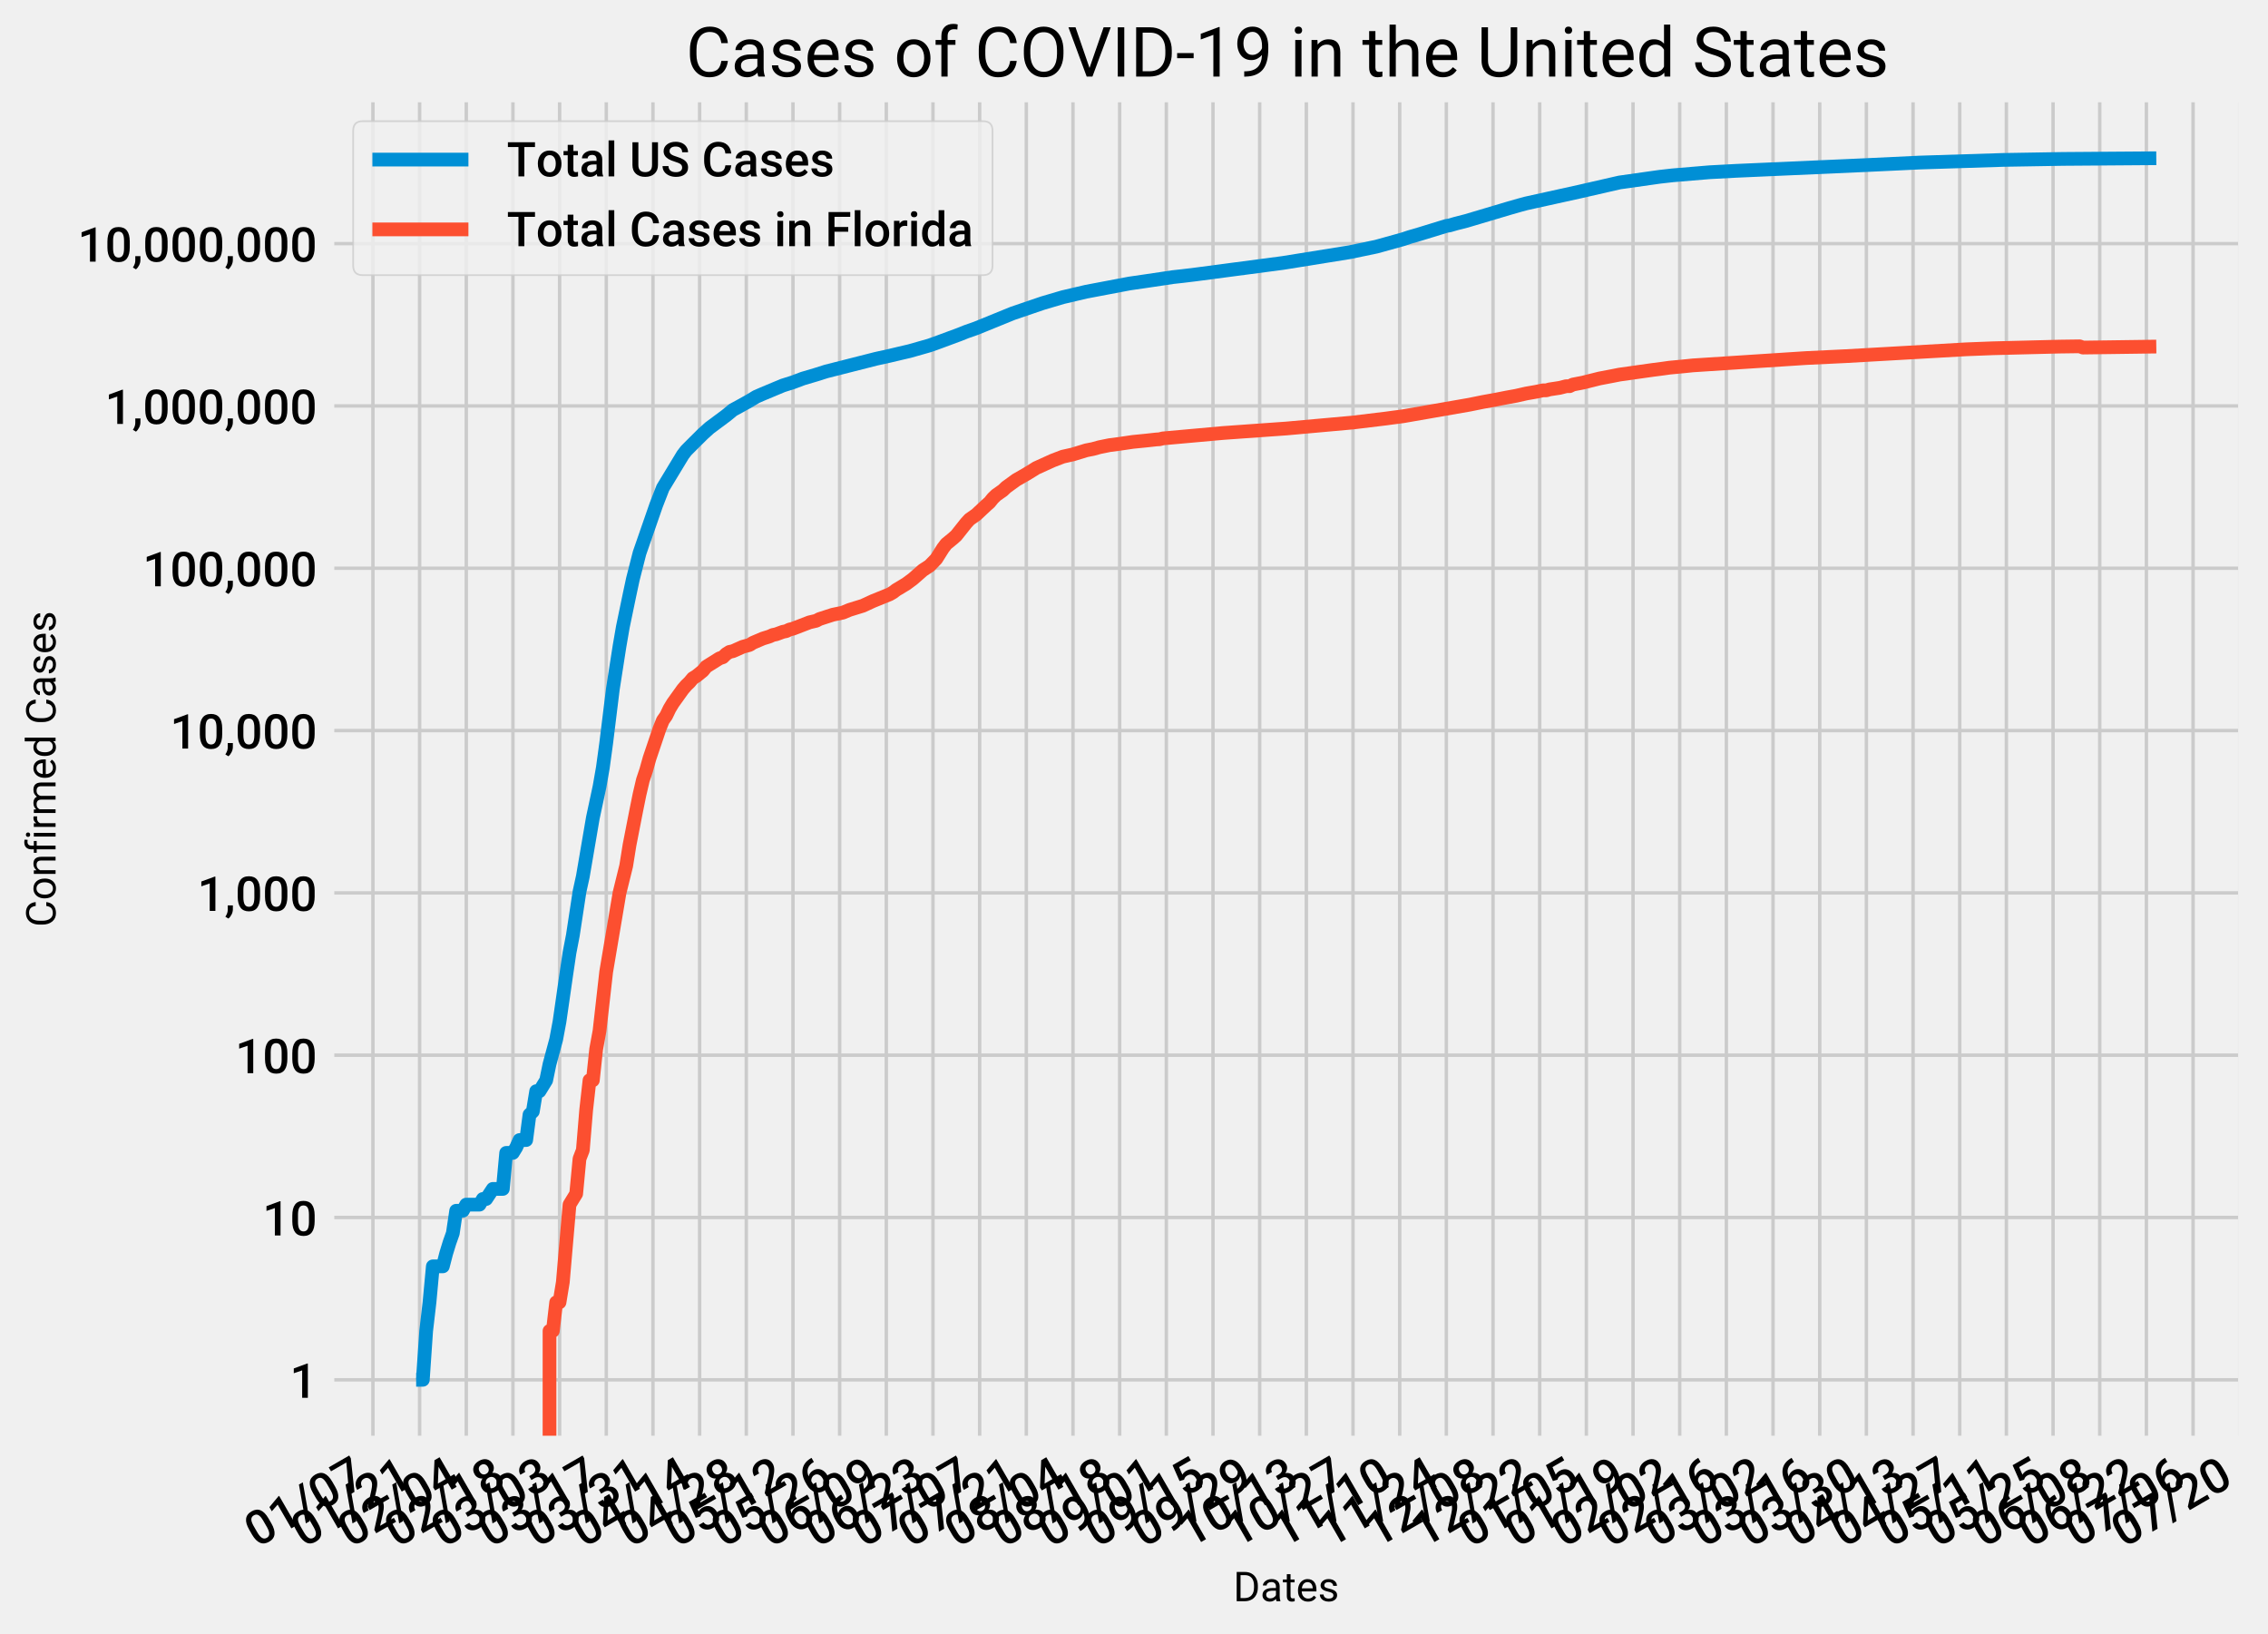 <?xml version="1.0" encoding="utf-8" standalone="no"?>
<!DOCTYPE svg PUBLIC "-//W3C//DTD SVG 1.1//EN"
  "http://www.w3.org/Graphics/SVG/1.1/DTD/svg11.dtd">
<!-- Created with matplotlib (https://matplotlib.org/) -->
<svg height="476.378pt" version="1.1" viewBox="0 0 661.154 476.378" width="661.154pt" xmlns="http://www.w3.org/2000/svg" xmlns:xlink="http://www.w3.org/1999/xlink">
 <defs>
  <style type="text/css">*{stroke-linecap:butt;stroke-linejoin:round;}</style>
 </defs>
 <g id="figure_1">
  <g id="patch_1">
   <path d="M 0 476.378 
L 661.154 476.378 
L 661.154 0 
L 0 0 
z
" style="fill:#f0f0f0;"/>
  </g>
  <g id="axes_1">
   <g id="patch_2">
    <path d="M 95.954 420 
L 653.954 420 
L 653.954 28.32 
L 95.954 28.32 
z
" style="fill:#f0f0f0;"/>
   </g>
   <g id="matplotlib.axis_1">
    <g id="xtick_1">
     <g id="line2d_1">
      <path clip-path="url(#p8da461dbca)" d="M 108.716 420 
L 108.716 28.32 
" style="fill:none;stroke:#cbcbcb;"/>
     </g>
     <g id="line2d_2"/>
     <g id="text_1">
      <!-- 01/07 -->
      <g transform="translate(74.931 451.278)rotate(-30)scale(0.14 -0.14)">
       <defs>
        <path d="M 51.656 29.938 
Q 51.656 14.594 45.922 6.797 
Q 40.188 -0.984 28.469 -0.984 
Q 16.938 -0.984 11.109 6.609 
Q 5.281 14.203 5.125 29.109 
L 5.125 41.406 
Q 5.125 56.734 10.859 64.406 
Q 16.609 72.078 28.375 72.078 
Q 40.047 72.078 45.781 64.594 
Q 51.516 57.125 51.656 42.234 
z
M 39.797 43.219 
Q 39.797 53.219 37.062 57.875 
Q 34.328 62.547 28.375 62.547 
Q 22.562 62.547 19.828 58.125 
Q 17.094 53.719 16.938 44.344 
L 16.938 28.219 
Q 16.938 18.266 19.719 13.375 
Q 22.516 8.5 28.469 8.5 
Q 34.188 8.5 36.922 13.016 
Q 39.656 17.531 39.797 27.156 
z
" id="Roboto-Medium-48"/>
        <path d="M 37.453 0 
L 25.641 0 
L 25.641 57.078 
L 8.203 51.125 
L 8.203 61.141 
L 35.938 71.344 
L 37.453 71.344 
z
" id="Roboto-Medium-49"/>
        <path d="M 9.422 -6.109 
L 0.094 -6.109 
L 28.078 71.094 
L 37.406 71.094 
z
" id="Roboto-Medium-47"/>
        <path d="M 52.641 64.5 
L 24.219 0 
L 11.766 0 
L 40.141 61.578 
L 3.375 61.578 
L 3.375 71.094 
L 52.641 71.094 
z
" id="Roboto-Medium-55"/>
       </defs>
       <use xlink:href="#Roboto-Medium-48"/>
       <use x="56.836" xlink:href="#Roboto-Medium-49"/>
       <use x="113.672" xlink:href="#Roboto-Medium-47"/>
       <use x="153.223" xlink:href="#Roboto-Medium-48"/>
       <use x="210.059" xlink:href="#Roboto-Medium-55"/>
      </g>
     </g>
    </g>
    <g id="xtick_2">
     <g id="line2d_3">
      <path clip-path="url(#p8da461dbca)" d="M 122.321 420 
L 122.321 28.32 
" style="fill:none;stroke:#cbcbcb;"/>
     </g>
     <g id="line2d_4"/>
     <g id="text_2">
      <!-- 01/21 -->
      <g transform="translate(88.536 451.278)rotate(-30)scale(0.14 -0.14)">
       <defs>
        <path d="M 53.125 0 
L 5.328 0 
L 5.328 8.156 
L 29 33.984 
Q 34.125 39.703 36.297 43.531 
Q 38.484 47.359 38.484 51.219 
Q 38.484 56.297 35.625 59.422 
Q 32.766 62.547 27.938 62.547 
Q 22.172 62.547 19 59.031 
Q 15.828 55.516 15.828 49.422 
L 3.953 49.422 
Q 3.953 55.906 6.906 61.109 
Q 9.859 66.312 15.344 69.188 
Q 20.844 72.078 28.031 72.078 
Q 38.375 72.078 44.359 66.875 
Q 50.344 61.672 50.344 52.484 
Q 50.344 47.172 47.344 41.328 
Q 44.344 35.5 37.5 28.078 
L 20.125 9.469 
L 53.125 9.469 
z
" id="Roboto-Medium-50"/>
       </defs>
       <use xlink:href="#Roboto-Medium-48"/>
       <use x="56.836" xlink:href="#Roboto-Medium-49"/>
       <use x="113.672" xlink:href="#Roboto-Medium-47"/>
       <use x="153.223" xlink:href="#Roboto-Medium-50"/>
       <use x="210.059" xlink:href="#Roboto-Medium-49"/>
      </g>
     </g>
    </g>
    <g id="xtick_3">
     <g id="line2d_5">
      <path clip-path="url(#p8da461dbca)" d="M 135.926 420 
L 135.926 28.32 
" style="fill:none;stroke:#cbcbcb;"/>
     </g>
     <g id="line2d_6"/>
     <g id="text_3">
      <!-- 02/04 -->
      <g transform="translate(102.141 451.278)rotate(-30)scale(0.14 -0.14)">
       <defs>
        <path d="M 45.453 25.344 
L 54.297 25.344 
L 54.297 15.828 
L 45.453 15.828 
L 45.453 0 
L 33.594 0 
L 33.594 15.828 
L 2.875 15.828 
L 2.547 23.047 
L 33.203 71.094 
L 45.453 71.094 
z
M 14.984 25.344 
L 33.594 25.344 
L 33.594 55.031 
L 32.719 53.469 
z
" id="Roboto-Medium-52"/>
       </defs>
       <use xlink:href="#Roboto-Medium-48"/>
       <use x="56.836" xlink:href="#Roboto-Medium-50"/>
       <use x="113.672" xlink:href="#Roboto-Medium-47"/>
       <use x="153.223" xlink:href="#Roboto-Medium-48"/>
       <use x="210.059" xlink:href="#Roboto-Medium-52"/>
      </g>
     </g>
    </g>
    <g id="xtick_4">
     <g id="line2d_7">
      <path clip-path="url(#p8da461dbca)" d="M 149.531 420 
L 149.531 28.32 
" style="fill:none;stroke:#cbcbcb;"/>
     </g>
     <g id="line2d_8"/>
     <g id="text_4">
      <!-- 02/18 -->
      <g transform="translate(115.746 451.278)rotate(-30)scale(0.14 -0.14)">
       <defs>
        <path d="M 50.094 52.344 
Q 50.094 47.125 47.406 43.047 
Q 44.734 38.969 40.094 36.625 
Q 45.656 34.031 48.656 29.531 
Q 51.656 25.047 51.656 19.391 
Q 51.656 10.016 45.312 4.516 
Q 38.969 -0.984 28.422 -0.984 
Q 17.828 -0.984 11.453 4.531 
Q 5.078 10.062 5.078 19.391 
Q 5.078 25.094 8.109 29.641 
Q 11.141 34.188 16.609 36.625 
Q 12.016 38.969 9.344 43.047 
Q 6.688 47.125 6.688 52.344 
Q 6.688 61.422 12.547 66.75 
Q 18.406 72.078 28.375 72.078 
Q 38.375 72.078 44.234 66.75 
Q 50.094 61.422 50.094 52.344 
z
M 39.797 19.969 
Q 39.797 25.25 36.641 28.484 
Q 33.5 31.734 28.312 31.734 
Q 23.141 31.734 20.031 28.516 
Q 16.938 25.297 16.938 19.969 
Q 16.938 14.75 19.984 11.625 
Q 23.047 8.5 28.422 8.5 
Q 33.797 8.5 36.797 11.516 
Q 39.797 14.547 39.797 19.969 
z
M 38.281 51.906 
Q 38.281 56.547 35.594 59.547 
Q 32.906 62.547 28.359 62.547 
Q 23.828 62.547 21.188 59.688 
Q 18.562 56.844 18.562 51.906 
Q 18.562 47.016 21.219 44.141 
Q 23.875 41.266 28.406 41.266 
Q 32.953 41.266 35.609 44.141 
Q 38.281 47.016 38.281 51.906 
z
" id="Roboto-Medium-56"/>
       </defs>
       <use xlink:href="#Roboto-Medium-48"/>
       <use x="56.836" xlink:href="#Roboto-Medium-50"/>
       <use x="113.672" xlink:href="#Roboto-Medium-47"/>
       <use x="153.223" xlink:href="#Roboto-Medium-49"/>
       <use x="210.059" xlink:href="#Roboto-Medium-56"/>
      </g>
     </g>
    </g>
    <g id="xtick_5">
     <g id="line2d_9">
      <path clip-path="url(#p8da461dbca)" d="M 163.136 420 
L 163.136 28.32 
" style="fill:none;stroke:#cbcbcb;"/>
     </g>
     <g id="line2d_10"/>
     <g id="text_5">
      <!-- 03/03 -->
      <g transform="translate(129.351 451.278)rotate(-30)scale(0.14 -0.14)">
       <defs>
        <path d="M 19.047 40.969 
L 26.266 40.969 
Q 31.734 41.016 34.938 43.797 
Q 38.141 46.578 38.141 51.859 
Q 38.141 56.938 35.469 59.734 
Q 32.812 62.547 27.344 62.547 
Q 22.562 62.547 19.484 59.781 
Q 16.406 57.031 16.406 52.594 
L 4.547 52.594 
Q 4.547 58.062 7.453 62.547 
Q 10.359 67.047 15.547 69.562 
Q 20.75 72.078 27.203 72.078 
Q 37.844 72.078 43.922 66.719 
Q 50 61.375 50 51.859 
Q 50 47.078 46.938 42.844 
Q 43.891 38.625 39.062 36.469 
Q 44.922 34.469 47.969 30.172 
Q 51.031 25.875 51.031 19.922 
Q 51.031 10.359 44.453 4.688 
Q 37.891 -0.984 27.203 -0.984 
Q 16.938 -0.984 10.391 4.484 
Q 3.859 9.969 3.859 19.047 
L 15.719 19.047 
Q 15.719 14.359 18.859 11.422 
Q 22.016 8.5 27.344 8.5 
Q 32.859 8.5 36.031 11.422 
Q 39.203 14.359 39.203 19.922 
Q 39.203 25.531 35.875 28.562 
Q 32.562 31.594 26.031 31.594 
L 19.047 31.594 
z
" id="Roboto-Medium-51"/>
       </defs>
       <use xlink:href="#Roboto-Medium-48"/>
       <use x="56.836" xlink:href="#Roboto-Medium-51"/>
       <use x="113.672" xlink:href="#Roboto-Medium-47"/>
       <use x="153.223" xlink:href="#Roboto-Medium-48"/>
       <use x="210.059" xlink:href="#Roboto-Medium-51"/>
      </g>
     </g>
    </g>
    <g id="xtick_6">
     <g id="line2d_11">
      <path clip-path="url(#p8da461dbca)" d="M 176.741 420 
L 176.741 28.32 
" style="fill:none;stroke:#cbcbcb;"/>
     </g>
     <g id="line2d_12"/>
     <g id="text_6">
      <!-- 03/17 -->
      <g transform="translate(142.956 451.278)rotate(-30)scale(0.14 -0.14)">
       <use xlink:href="#Roboto-Medium-48"/>
       <use x="56.836" xlink:href="#Roboto-Medium-51"/>
       <use x="113.672" xlink:href="#Roboto-Medium-47"/>
       <use x="153.223" xlink:href="#Roboto-Medium-49"/>
       <use x="210.059" xlink:href="#Roboto-Medium-55"/>
      </g>
     </g>
    </g>
    <g id="xtick_7">
     <g id="line2d_13">
      <path clip-path="url(#p8da461dbca)" d="M 190.346 420 
L 190.346 28.32 
" style="fill:none;stroke:#cbcbcb;"/>
     </g>
     <g id="line2d_14"/>
     <g id="text_7">
      <!-- 03/31 -->
      <g transform="translate(156.561 451.278)rotate(-30)scale(0.14 -0.14)">
       <use xlink:href="#Roboto-Medium-48"/>
       <use x="56.836" xlink:href="#Roboto-Medium-51"/>
       <use x="113.672" xlink:href="#Roboto-Medium-47"/>
       <use x="153.223" xlink:href="#Roboto-Medium-51"/>
       <use x="210.059" xlink:href="#Roboto-Medium-49"/>
      </g>
     </g>
    </g>
    <g id="xtick_8">
     <g id="line2d_15">
      <path clip-path="url(#p8da461dbca)" d="M 203.951 420 
L 203.951 28.32 
" style="fill:none;stroke:#cbcbcb;"/>
     </g>
     <g id="line2d_16"/>
     <g id="text_8">
      <!-- 04/14 -->
      <g transform="translate(170.166 451.278)rotate(-30)scale(0.14 -0.14)">
       <use xlink:href="#Roboto-Medium-48"/>
       <use x="56.836" xlink:href="#Roboto-Medium-52"/>
       <use x="113.672" xlink:href="#Roboto-Medium-47"/>
       <use x="153.223" xlink:href="#Roboto-Medium-49"/>
       <use x="210.059" xlink:href="#Roboto-Medium-52"/>
      </g>
     </g>
    </g>
    <g id="xtick_9">
     <g id="line2d_17">
      <path clip-path="url(#p8da461dbca)" d="M 217.556 420 
L 217.556 28.32 
" style="fill:none;stroke:#cbcbcb;"/>
     </g>
     <g id="line2d_18"/>
     <g id="text_9">
      <!-- 04/28 -->
      <g transform="translate(183.771 451.278)rotate(-30)scale(0.14 -0.14)">
       <use xlink:href="#Roboto-Medium-48"/>
       <use x="56.836" xlink:href="#Roboto-Medium-52"/>
       <use x="113.672" xlink:href="#Roboto-Medium-47"/>
       <use x="153.223" xlink:href="#Roboto-Medium-50"/>
       <use x="210.059" xlink:href="#Roboto-Medium-56"/>
      </g>
     </g>
    </g>
    <g id="xtick_10">
     <g id="line2d_19">
      <path clip-path="url(#p8da461dbca)" d="M 231.161 420 
L 231.161 28.32 
" style="fill:none;stroke:#cbcbcb;"/>
     </g>
     <g id="line2d_20"/>
     <g id="text_10">
      <!-- 05/12 -->
      <g transform="translate(197.376 451.278)rotate(-30)scale(0.14 -0.14)">
       <defs>
        <path d="M 8.5 35.25 
L 12.359 71.094 
L 50.531 71.094 
L 50.531 60.844 
L 22.219 60.844 
L 20.266 43.844 
Q 25.203 46.688 31.391 46.688 
Q 41.547 46.688 47.188 40.188 
Q 52.828 33.688 52.828 22.703 
Q 52.828 11.859 46.578 5.438 
Q 40.328 -0.984 29.438 -0.984 
Q 19.672 -0.984 13.25 4.562 
Q 6.844 10.109 6.297 19.188 
L 17.781 19.188 
Q 18.453 14.016 21.484 11.25 
Q 24.516 8.5 29.391 8.5 
Q 34.859 8.5 37.906 12.406 
Q 40.969 16.312 40.969 23.047 
Q 40.969 29.547 37.594 33.328 
Q 34.234 37.109 28.328 37.109 
Q 25.094 37.109 22.844 36.25 
Q 20.609 35.406 17.969 32.906 
z
" id="Roboto-Medium-53"/>
       </defs>
       <use xlink:href="#Roboto-Medium-48"/>
       <use x="56.836" xlink:href="#Roboto-Medium-53"/>
       <use x="113.672" xlink:href="#Roboto-Medium-47"/>
       <use x="153.223" xlink:href="#Roboto-Medium-49"/>
       <use x="210.059" xlink:href="#Roboto-Medium-50"/>
      </g>
     </g>
    </g>
    <g id="xtick_11">
     <g id="line2d_21">
      <path clip-path="url(#p8da461dbca)" d="M 244.766 420 
L 244.766 28.32 
" style="fill:none;stroke:#cbcbcb;"/>
     </g>
     <g id="line2d_22"/>
     <g id="text_11">
      <!-- 05/26 -->
      <g transform="translate(210.981 451.278)rotate(-30)scale(0.14 -0.14)">
       <defs>
        <path d="M 42.234 71.438 
L 42.234 61.625 
L 40.766 61.625 
Q 30.812 61.469 24.844 56.141 
Q 18.891 50.828 17.781 41.062 
Q 23.484 47.078 32.375 47.078 
Q 41.797 47.078 47.234 40.438 
Q 52.688 33.797 52.688 23.297 
Q 52.688 12.453 46.312 5.734 
Q 39.938 -0.984 29.594 -0.984 
Q 18.953 -0.984 12.328 6.875 
Q 5.719 14.75 5.719 27.484 
L 5.719 31.547 
Q 5.719 50.25 14.812 60.844 
Q 23.922 71.438 41.016 71.438 
z
M 29.5 37.5 
Q 25.594 37.5 22.344 35.297 
Q 19.094 33.109 17.578 29.438 
L 17.578 25.828 
Q 17.578 17.922 20.891 13.25 
Q 24.219 8.594 29.484 8.594 
Q 34.766 8.594 37.844 12.547 
Q 40.922 16.5 40.922 22.938 
Q 40.922 29.391 37.797 33.438 
Q 34.672 37.5 29.5 37.5 
z
" id="Roboto-Medium-54"/>
       </defs>
       <use xlink:href="#Roboto-Medium-48"/>
       <use x="56.836" xlink:href="#Roboto-Medium-53"/>
       <use x="113.672" xlink:href="#Roboto-Medium-47"/>
       <use x="153.223" xlink:href="#Roboto-Medium-50"/>
       <use x="210.059" xlink:href="#Roboto-Medium-54"/>
      </g>
     </g>
    </g>
    <g id="xtick_12">
     <g id="line2d_23">
      <path clip-path="url(#p8da461dbca)" d="M 258.371 420 
L 258.371 28.32 
" style="fill:none;stroke:#cbcbcb;"/>
     </g>
     <g id="line2d_24"/>
     <g id="text_12">
      <!-- 06/09 -->
      <g transform="translate(224.586 451.278)rotate(-30)scale(0.14 -0.14)">
       <defs>
        <path d="M 38.969 29.734 
Q 33.016 23.438 25.047 23.438 
Q 15.672 23.438 10.109 30 
Q 4.547 36.578 4.547 47.266 
Q 4.547 54.297 7.375 60 
Q 10.203 65.719 15.422 68.891 
Q 20.656 72.078 27.547 72.078 
Q 38.281 72.078 44.578 64.062 
Q 50.875 56.062 50.875 42.625 
L 50.875 39.312 
Q 50.875 20.062 42.188 9.953 
Q 33.5 -0.141 16.266 -0.297 
L 14.844 -0.297 
L 14.844 9.516 
L 16.547 9.516 
Q 27.047 9.672 32.656 14.578 
Q 38.281 19.484 38.969 29.734 
z
M 27.547 32.719 
Q 31.109 32.719 34.234 34.766 
Q 37.359 36.812 39.062 40.438 
L 39.062 45.062 
Q 39.062 52.938 35.844 57.719 
Q 32.625 62.5 27.484 62.5 
Q 22.359 62.5 19.312 58.266 
Q 16.266 54.047 16.266 47.609 
Q 16.266 40.922 19.328 36.812 
Q 22.406 32.719 27.547 32.719 
z
" id="Roboto-Medium-57"/>
       </defs>
       <use xlink:href="#Roboto-Medium-48"/>
       <use x="56.836" xlink:href="#Roboto-Medium-54"/>
       <use x="113.672" xlink:href="#Roboto-Medium-47"/>
       <use x="153.223" xlink:href="#Roboto-Medium-48"/>
       <use x="210.059" xlink:href="#Roboto-Medium-57"/>
      </g>
     </g>
    </g>
    <g id="xtick_13">
     <g id="line2d_25">
      <path clip-path="url(#p8da461dbca)" d="M 271.976 420 
L 271.976 28.32 
" style="fill:none;stroke:#cbcbcb;"/>
     </g>
     <g id="line2d_26"/>
     <g id="text_13">
      <!-- 06/23 -->
      <g transform="translate(238.191 451.278)rotate(-30)scale(0.14 -0.14)">
       <use xlink:href="#Roboto-Medium-48"/>
       <use x="56.836" xlink:href="#Roboto-Medium-54"/>
       <use x="113.672" xlink:href="#Roboto-Medium-47"/>
       <use x="153.223" xlink:href="#Roboto-Medium-50"/>
       <use x="210.059" xlink:href="#Roboto-Medium-51"/>
      </g>
     </g>
    </g>
    <g id="xtick_14">
     <g id="line2d_27">
      <path clip-path="url(#p8da461dbca)" d="M 285.581 420 
L 285.581 28.32 
" style="fill:none;stroke:#cbcbcb;"/>
     </g>
     <g id="line2d_28"/>
     <g id="text_14">
      <!-- 07/07 -->
      <g transform="translate(251.796 451.278)rotate(-30)scale(0.14 -0.14)">
       <use xlink:href="#Roboto-Medium-48"/>
       <use x="56.836" xlink:href="#Roboto-Medium-55"/>
       <use x="113.672" xlink:href="#Roboto-Medium-47"/>
       <use x="153.223" xlink:href="#Roboto-Medium-48"/>
       <use x="210.059" xlink:href="#Roboto-Medium-55"/>
      </g>
     </g>
    </g>
    <g id="xtick_15">
     <g id="line2d_29">
      <path clip-path="url(#p8da461dbca)" d="M 299.186 420 
L 299.186 28.32 
" style="fill:none;stroke:#cbcbcb;"/>
     </g>
     <g id="line2d_30"/>
     <g id="text_15">
      <!-- 07/21 -->
      <g transform="translate(265.401 451.278)rotate(-30)scale(0.14 -0.14)">
       <use xlink:href="#Roboto-Medium-48"/>
       <use x="56.836" xlink:href="#Roboto-Medium-55"/>
       <use x="113.672" xlink:href="#Roboto-Medium-47"/>
       <use x="153.223" xlink:href="#Roboto-Medium-50"/>
       <use x="210.059" xlink:href="#Roboto-Medium-49"/>
      </g>
     </g>
    </g>
    <g id="xtick_16">
     <g id="line2d_31">
      <path clip-path="url(#p8da461dbca)" d="M 312.791 420 
L 312.791 28.32 
" style="fill:none;stroke:#cbcbcb;"/>
     </g>
     <g id="line2d_32"/>
     <g id="text_16">
      <!-- 08/04 -->
      <g transform="translate(279.006 451.278)rotate(-30)scale(0.14 -0.14)">
       <use xlink:href="#Roboto-Medium-48"/>
       <use x="56.836" xlink:href="#Roboto-Medium-56"/>
       <use x="113.672" xlink:href="#Roboto-Medium-47"/>
       <use x="153.223" xlink:href="#Roboto-Medium-48"/>
       <use x="210.059" xlink:href="#Roboto-Medium-52"/>
      </g>
     </g>
    </g>
    <g id="xtick_17">
     <g id="line2d_33">
      <path clip-path="url(#p8da461dbca)" d="M 326.396 420 
L 326.396 28.32 
" style="fill:none;stroke:#cbcbcb;"/>
     </g>
     <g id="line2d_34"/>
     <g id="text_17">
      <!-- 08/18 -->
      <g transform="translate(292.611 451.278)rotate(-30)scale(0.14 -0.14)">
       <use xlink:href="#Roboto-Medium-48"/>
       <use x="56.836" xlink:href="#Roboto-Medium-56"/>
       <use x="113.672" xlink:href="#Roboto-Medium-47"/>
       <use x="153.223" xlink:href="#Roboto-Medium-49"/>
       <use x="210.059" xlink:href="#Roboto-Medium-56"/>
      </g>
     </g>
    </g>
    <g id="xtick_18">
     <g id="line2d_35">
      <path clip-path="url(#p8da461dbca)" d="M 340.001 420 
L 340.001 28.32 
" style="fill:none;stroke:#cbcbcb;"/>
     </g>
     <g id="line2d_36"/>
     <g id="text_18">
      <!-- 09/01 -->
      <g transform="translate(306.216 451.278)rotate(-30)scale(0.14 -0.14)">
       <use xlink:href="#Roboto-Medium-48"/>
       <use x="56.836" xlink:href="#Roboto-Medium-57"/>
       <use x="113.672" xlink:href="#Roboto-Medium-47"/>
       <use x="153.223" xlink:href="#Roboto-Medium-48"/>
       <use x="210.059" xlink:href="#Roboto-Medium-49"/>
      </g>
     </g>
    </g>
    <g id="xtick_19">
     <g id="line2d_37">
      <path clip-path="url(#p8da461dbca)" d="M 353.606 420 
L 353.606 28.32 
" style="fill:none;stroke:#cbcbcb;"/>
     </g>
     <g id="line2d_38"/>
     <g id="text_19">
      <!-- 09/15 -->
      <g transform="translate(319.821 451.278)rotate(-30)scale(0.14 -0.14)">
       <use xlink:href="#Roboto-Medium-48"/>
       <use x="56.836" xlink:href="#Roboto-Medium-57"/>
       <use x="113.672" xlink:href="#Roboto-Medium-47"/>
       <use x="153.223" xlink:href="#Roboto-Medium-49"/>
       <use x="210.059" xlink:href="#Roboto-Medium-53"/>
      </g>
     </g>
    </g>
    <g id="xtick_20">
     <g id="line2d_39">
      <path clip-path="url(#p8da461dbca)" d="M 367.211 420 
L 367.211 28.32 
" style="fill:none;stroke:#cbcbcb;"/>
     </g>
     <g id="line2d_40"/>
     <g id="text_20">
      <!-- 09/29 -->
      <g transform="translate(333.426 451.278)rotate(-30)scale(0.14 -0.14)">
       <use xlink:href="#Roboto-Medium-48"/>
       <use x="56.836" xlink:href="#Roboto-Medium-57"/>
       <use x="113.672" xlink:href="#Roboto-Medium-47"/>
       <use x="153.223" xlink:href="#Roboto-Medium-50"/>
       <use x="210.059" xlink:href="#Roboto-Medium-57"/>
      </g>
     </g>
    </g>
    <g id="xtick_21">
     <g id="line2d_41">
      <path clip-path="url(#p8da461dbca)" d="M 380.816 420 
L 380.816 28.32 
" style="fill:none;stroke:#cbcbcb;"/>
     </g>
     <g id="line2d_42"/>
     <g id="text_21">
      <!-- 10/13 -->
      <g transform="translate(347.031 451.278)rotate(-30)scale(0.14 -0.14)">
       <use xlink:href="#Roboto-Medium-49"/>
       <use x="56.836" xlink:href="#Roboto-Medium-48"/>
       <use x="113.672" xlink:href="#Roboto-Medium-47"/>
       <use x="153.223" xlink:href="#Roboto-Medium-49"/>
       <use x="210.059" xlink:href="#Roboto-Medium-51"/>
      </g>
     </g>
    </g>
    <g id="xtick_22">
     <g id="line2d_43">
      <path clip-path="url(#p8da461dbca)" d="M 394.421 420 
L 394.421 28.32 
" style="fill:none;stroke:#cbcbcb;"/>
     </g>
     <g id="line2d_44"/>
     <g id="text_22">
      <!-- 10/27 -->
      <g transform="translate(360.636 451.278)rotate(-30)scale(0.14 -0.14)">
       <use xlink:href="#Roboto-Medium-49"/>
       <use x="56.836" xlink:href="#Roboto-Medium-48"/>
       <use x="113.672" xlink:href="#Roboto-Medium-47"/>
       <use x="153.223" xlink:href="#Roboto-Medium-50"/>
       <use x="210.059" xlink:href="#Roboto-Medium-55"/>
      </g>
     </g>
    </g>
    <g id="xtick_23">
     <g id="line2d_45">
      <path clip-path="url(#p8da461dbca)" d="M 408.026 420 
L 408.026 28.32 
" style="fill:none;stroke:#cbcbcb;"/>
     </g>
     <g id="line2d_46"/>
     <g id="text_23">
      <!-- 11/10 -->
      <g transform="translate(374.242 451.278)rotate(-30)scale(0.14 -0.14)">
       <use xlink:href="#Roboto-Medium-49"/>
       <use x="56.836" xlink:href="#Roboto-Medium-49"/>
       <use x="113.672" xlink:href="#Roboto-Medium-47"/>
       <use x="153.223" xlink:href="#Roboto-Medium-49"/>
       <use x="210.059" xlink:href="#Roboto-Medium-48"/>
      </g>
     </g>
    </g>
    <g id="xtick_24">
     <g id="line2d_47">
      <path clip-path="url(#p8da461dbca)" d="M 421.631 420 
L 421.631 28.32 
" style="fill:none;stroke:#cbcbcb;"/>
     </g>
     <g id="line2d_48"/>
     <g id="text_24">
      <!-- 11/24 -->
      <g transform="translate(387.847 451.278)rotate(-30)scale(0.14 -0.14)">
       <use xlink:href="#Roboto-Medium-49"/>
       <use x="56.836" xlink:href="#Roboto-Medium-49"/>
       <use x="113.672" xlink:href="#Roboto-Medium-47"/>
       <use x="153.223" xlink:href="#Roboto-Medium-50"/>
       <use x="210.059" xlink:href="#Roboto-Medium-52"/>
      </g>
     </g>
    </g>
    <g id="xtick_25">
     <g id="line2d_49">
      <path clip-path="url(#p8da461dbca)" d="M 435.236 420 
L 435.236 28.32 
" style="fill:none;stroke:#cbcbcb;"/>
     </g>
     <g id="line2d_50"/>
     <g id="text_25">
      <!-- 12/08 -->
      <g transform="translate(401.452 451.278)rotate(-30)scale(0.14 -0.14)">
       <use xlink:href="#Roboto-Medium-49"/>
       <use x="56.836" xlink:href="#Roboto-Medium-50"/>
       <use x="113.672" xlink:href="#Roboto-Medium-47"/>
       <use x="153.223" xlink:href="#Roboto-Medium-48"/>
       <use x="210.059" xlink:href="#Roboto-Medium-56"/>
      </g>
     </g>
    </g>
    <g id="xtick_26">
     <g id="line2d_51">
      <path clip-path="url(#p8da461dbca)" d="M 448.841 420 
L 448.841 28.32 
" style="fill:none;stroke:#cbcbcb;"/>
     </g>
     <g id="line2d_52"/>
     <g id="text_26">
      <!-- 12/22 -->
      <g transform="translate(415.057 451.278)rotate(-30)scale(0.14 -0.14)">
       <use xlink:href="#Roboto-Medium-49"/>
       <use x="56.836" xlink:href="#Roboto-Medium-50"/>
       <use x="113.672" xlink:href="#Roboto-Medium-47"/>
       <use x="153.223" xlink:href="#Roboto-Medium-50"/>
       <use x="210.059" xlink:href="#Roboto-Medium-50"/>
      </g>
     </g>
    </g>
    <g id="xtick_27">
     <g id="line2d_53">
      <path clip-path="url(#p8da461dbca)" d="M 462.446 420 
L 462.446 28.32 
" style="fill:none;stroke:#cbcbcb;"/>
     </g>
     <g id="line2d_54"/>
     <g id="text_27">
      <!-- 01/05 -->
      <g transform="translate(428.662 451.278)rotate(-30)scale(0.14 -0.14)">
       <use xlink:href="#Roboto-Medium-48"/>
       <use x="56.836" xlink:href="#Roboto-Medium-49"/>
       <use x="113.672" xlink:href="#Roboto-Medium-47"/>
       <use x="153.223" xlink:href="#Roboto-Medium-48"/>
       <use x="210.059" xlink:href="#Roboto-Medium-53"/>
      </g>
     </g>
    </g>
    <g id="xtick_28">
     <g id="line2d_55">
      <path clip-path="url(#p8da461dbca)" d="M 476.051 420 
L 476.051 28.32 
" style="fill:none;stroke:#cbcbcb;"/>
     </g>
     <g id="line2d_56"/>
     <g id="text_28">
      <!-- 01/19 -->
      <g transform="translate(442.267 451.278)rotate(-30)scale(0.14 -0.14)">
       <use xlink:href="#Roboto-Medium-48"/>
       <use x="56.836" xlink:href="#Roboto-Medium-49"/>
       <use x="113.672" xlink:href="#Roboto-Medium-47"/>
       <use x="153.223" xlink:href="#Roboto-Medium-49"/>
       <use x="210.059" xlink:href="#Roboto-Medium-57"/>
      </g>
     </g>
    </g>
    <g id="xtick_29">
     <g id="line2d_57">
      <path clip-path="url(#p8da461dbca)" d="M 489.656 420 
L 489.656 28.32 
" style="fill:none;stroke:#cbcbcb;"/>
     </g>
     <g id="line2d_58"/>
     <g id="text_29">
      <!-- 02/02 -->
      <g transform="translate(455.872 451.278)rotate(-30)scale(0.14 -0.14)">
       <use xlink:href="#Roboto-Medium-48"/>
       <use x="56.836" xlink:href="#Roboto-Medium-50"/>
       <use x="113.672" xlink:href="#Roboto-Medium-47"/>
       <use x="153.223" xlink:href="#Roboto-Medium-48"/>
       <use x="210.059" xlink:href="#Roboto-Medium-50"/>
      </g>
     </g>
    </g>
    <g id="xtick_30">
     <g id="line2d_59">
      <path clip-path="url(#p8da461dbca)" d="M 503.261 420 
L 503.261 28.32 
" style="fill:none;stroke:#cbcbcb;"/>
     </g>
     <g id="line2d_60"/>
     <g id="text_30">
      <!-- 02/16 -->
      <g transform="translate(469.477 451.278)rotate(-30)scale(0.14 -0.14)">
       <use xlink:href="#Roboto-Medium-48"/>
       <use x="56.836" xlink:href="#Roboto-Medium-50"/>
       <use x="113.672" xlink:href="#Roboto-Medium-47"/>
       <use x="153.223" xlink:href="#Roboto-Medium-49"/>
       <use x="210.059" xlink:href="#Roboto-Medium-54"/>
      </g>
     </g>
    </g>
    <g id="xtick_31">
     <g id="line2d_61">
      <path clip-path="url(#p8da461dbca)" d="M 516.866 420 
L 516.866 28.32 
" style="fill:none;stroke:#cbcbcb;"/>
     </g>
     <g id="line2d_62"/>
     <g id="text_31">
      <!-- 03/02 -->
      <g transform="translate(483.082 451.278)rotate(-30)scale(0.14 -0.14)">
       <use xlink:href="#Roboto-Medium-48"/>
       <use x="56.836" xlink:href="#Roboto-Medium-51"/>
       <use x="113.672" xlink:href="#Roboto-Medium-47"/>
       <use x="153.223" xlink:href="#Roboto-Medium-48"/>
       <use x="210.059" xlink:href="#Roboto-Medium-50"/>
      </g>
     </g>
    </g>
    <g id="xtick_32">
     <g id="line2d_63">
      <path clip-path="url(#p8da461dbca)" d="M 530.471 420 
L 530.471 28.32 
" style="fill:none;stroke:#cbcbcb;"/>
     </g>
     <g id="line2d_64"/>
     <g id="text_32">
      <!-- 03/16 -->
      <g transform="translate(496.687 451.278)rotate(-30)scale(0.14 -0.14)">
       <use xlink:href="#Roboto-Medium-48"/>
       <use x="56.836" xlink:href="#Roboto-Medium-51"/>
       <use x="113.672" xlink:href="#Roboto-Medium-47"/>
       <use x="153.223" xlink:href="#Roboto-Medium-49"/>
       <use x="210.059" xlink:href="#Roboto-Medium-54"/>
      </g>
     </g>
    </g>
    <g id="xtick_33">
     <g id="line2d_65">
      <path clip-path="url(#p8da461dbca)" d="M 544.076 420 
L 544.076 28.32 
" style="fill:none;stroke:#cbcbcb;"/>
     </g>
     <g id="line2d_66"/>
     <g id="text_33">
      <!-- 03/30 -->
      <g transform="translate(510.292 451.278)rotate(-30)scale(0.14 -0.14)">
       <use xlink:href="#Roboto-Medium-48"/>
       <use x="56.836" xlink:href="#Roboto-Medium-51"/>
       <use x="113.672" xlink:href="#Roboto-Medium-47"/>
       <use x="153.223" xlink:href="#Roboto-Medium-51"/>
       <use x="210.059" xlink:href="#Roboto-Medium-48"/>
      </g>
     </g>
    </g>
    <g id="xtick_34">
     <g id="line2d_67">
      <path clip-path="url(#p8da461dbca)" d="M 557.681 420 
L 557.681 28.32 
" style="fill:none;stroke:#cbcbcb;"/>
     </g>
     <g id="line2d_68"/>
     <g id="text_34">
      <!-- 04/13 -->
      <g transform="translate(523.897 451.278)rotate(-30)scale(0.14 -0.14)">
       <use xlink:href="#Roboto-Medium-48"/>
       <use x="56.836" xlink:href="#Roboto-Medium-52"/>
       <use x="113.672" xlink:href="#Roboto-Medium-47"/>
       <use x="153.223" xlink:href="#Roboto-Medium-49"/>
       <use x="210.059" xlink:href="#Roboto-Medium-51"/>
      </g>
     </g>
    </g>
    <g id="xtick_35">
     <g id="line2d_69">
      <path clip-path="url(#p8da461dbca)" d="M 571.286 420 
L 571.286 28.32 
" style="fill:none;stroke:#cbcbcb;"/>
     </g>
     <g id="line2d_70"/>
     <g id="text_35">
      <!-- 04/27 -->
      <g transform="translate(537.502 451.278)rotate(-30)scale(0.14 -0.14)">
       <use xlink:href="#Roboto-Medium-48"/>
       <use x="56.836" xlink:href="#Roboto-Medium-52"/>
       <use x="113.672" xlink:href="#Roboto-Medium-47"/>
       <use x="153.223" xlink:href="#Roboto-Medium-50"/>
       <use x="210.059" xlink:href="#Roboto-Medium-55"/>
      </g>
     </g>
    </g>
    <g id="xtick_36">
     <g id="line2d_71">
      <path clip-path="url(#p8da461dbca)" d="M 584.891 420 
L 584.891 28.32 
" style="fill:none;stroke:#cbcbcb;"/>
     </g>
     <g id="line2d_72"/>
     <g id="text_36">
      <!-- 05/11 -->
      <g transform="translate(551.107 451.278)rotate(-30)scale(0.14 -0.14)">
       <use xlink:href="#Roboto-Medium-48"/>
       <use x="56.836" xlink:href="#Roboto-Medium-53"/>
       <use x="113.672" xlink:href="#Roboto-Medium-47"/>
       <use x="153.223" xlink:href="#Roboto-Medium-49"/>
       <use x="210.059" xlink:href="#Roboto-Medium-49"/>
      </g>
     </g>
    </g>
    <g id="xtick_37">
     <g id="line2d_73">
      <path clip-path="url(#p8da461dbca)" d="M 598.496 420 
L 598.496 28.32 
" style="fill:none;stroke:#cbcbcb;"/>
     </g>
     <g id="line2d_74"/>
     <g id="text_37">
      <!-- 05/25 -->
      <g transform="translate(564.712 451.278)rotate(-30)scale(0.14 -0.14)">
       <use xlink:href="#Roboto-Medium-48"/>
       <use x="56.836" xlink:href="#Roboto-Medium-53"/>
       <use x="113.672" xlink:href="#Roboto-Medium-47"/>
       <use x="153.223" xlink:href="#Roboto-Medium-50"/>
       <use x="210.059" xlink:href="#Roboto-Medium-53"/>
      </g>
     </g>
    </g>
    <g id="xtick_38">
     <g id="line2d_75">
      <path clip-path="url(#p8da461dbca)" d="M 612.101 420 
L 612.101 28.32 
" style="fill:none;stroke:#cbcbcb;"/>
     </g>
     <g id="line2d_76"/>
     <g id="text_38">
      <!-- 06/08 -->
      <g transform="translate(578.317 451.278)rotate(-30)scale(0.14 -0.14)">
       <use xlink:href="#Roboto-Medium-48"/>
       <use x="56.836" xlink:href="#Roboto-Medium-54"/>
       <use x="113.672" xlink:href="#Roboto-Medium-47"/>
       <use x="153.223" xlink:href="#Roboto-Medium-48"/>
       <use x="210.059" xlink:href="#Roboto-Medium-56"/>
      </g>
     </g>
    </g>
    <g id="xtick_39">
     <g id="line2d_77">
      <path clip-path="url(#p8da461dbca)" d="M 625.706 420 
L 625.706 28.32 
" style="fill:none;stroke:#cbcbcb;"/>
     </g>
     <g id="line2d_78"/>
     <g id="text_39">
      <!-- 06/22 -->
      <g transform="translate(591.922 451.278)rotate(-30)scale(0.14 -0.14)">
       <use xlink:href="#Roboto-Medium-48"/>
       <use x="56.836" xlink:href="#Roboto-Medium-54"/>
       <use x="113.672" xlink:href="#Roboto-Medium-47"/>
       <use x="153.223" xlink:href="#Roboto-Medium-50"/>
       <use x="210.059" xlink:href="#Roboto-Medium-50"/>
      </g>
     </g>
    </g>
    <g id="xtick_40">
     <g id="line2d_79">
      <path clip-path="url(#p8da461dbca)" d="M 639.311 420 
L 639.311 28.32 
" style="fill:none;stroke:#cbcbcb;"/>
     </g>
     <g id="line2d_80"/>
     <g id="text_40">
      <!-- 07/06 -->
      <g transform="translate(605.527 451.278)rotate(-30)scale(0.14 -0.14)">
       <use xlink:href="#Roboto-Medium-48"/>
       <use x="56.836" xlink:href="#Roboto-Medium-55"/>
       <use x="113.672" xlink:href="#Roboto-Medium-47"/>
       <use x="153.223" xlink:href="#Roboto-Medium-48"/>
       <use x="210.059" xlink:href="#Roboto-Medium-54"/>
      </g>
     </g>
    </g>
    <g id="xtick_41">
     <g id="line2d_81">
      <path clip-path="url(#p8da461dbca)" d="M 652.916 420 
L 652.916 28.32 
" style="fill:none;stroke:#cbcbcb;"/>
     </g>
     <g id="line2d_82"/>
     <g id="text_41">
      <!-- 07/20 -->
      <g transform="translate(619.132 451.278)rotate(-30)scale(0.14 -0.14)">
       <use xlink:href="#Roboto-Medium-48"/>
       <use x="56.836" xlink:href="#Roboto-Medium-55"/>
       <use x="113.672" xlink:href="#Roboto-Medium-47"/>
       <use x="153.223" xlink:href="#Roboto-Medium-50"/>
       <use x="210.059" xlink:href="#Roboto-Medium-48"/>
      </g>
     </g>
    </g>
    <g id="text_42">
     <!-- Dates -->
     <g transform="translate(359.522 466.741)scale(0.12 -0.12)">
      <defs>
       <path d="M 8.25 0 
L 8.25 71.094 
L 28.328 71.094 
Q 37.594 71.094 44.719 66.984 
Q 51.859 62.891 55.734 55.312 
Q 59.625 47.75 59.672 37.938 
L 59.672 33.406 
Q 59.672 23.344 55.781 15.766 
Q 51.906 8.203 44.703 4.141 
Q 37.5 0.094 27.938 0 
z
M 17.625 63.375 
L 17.625 7.672 
L 27.484 7.672 
Q 38.328 7.672 44.359 14.406 
Q 50.391 21.141 50.391 33.594 
L 50.391 37.75 
Q 50.391 49.859 44.703 56.562 
Q 39.016 63.281 28.562 63.375 
z
" id="Roboto-Regular-68"/>
       <path d="M 39.453 0 
Q 38.672 1.562 38.188 5.562 
Q 31.891 -0.984 23.141 -0.984 
Q 15.328 -0.984 10.328 3.438 
Q 5.328 7.859 5.328 14.656 
Q 5.328 22.906 11.594 27.469 
Q 17.875 32.031 29.25 32.031 
L 38.031 32.031 
L 38.031 36.188 
Q 38.031 40.922 35.203 43.719 
Q 32.375 46.531 26.859 46.531 
Q 22.016 46.531 18.75 44.094 
Q 15.484 41.656 15.484 38.188 
L 6.391 38.188 
Q 6.391 42.141 9.203 45.828 
Q 12.016 49.516 16.812 51.656 
Q 21.625 53.812 27.391 53.812 
Q 36.531 53.812 41.703 49.234 
Q 46.875 44.672 47.078 36.672 
L 47.078 12.359 
Q 47.078 5.078 48.922 0.781 
L 48.922 0 
z
M 24.469 6.891 
Q 28.719 6.891 32.516 9.078 
Q 36.328 11.281 38.031 14.797 
L 38.031 25.641 
L 30.953 25.641 
Q 14.359 25.641 14.359 15.922 
Q 14.359 11.672 17.188 9.281 
Q 20.016 6.891 24.469 6.891 
z
" id="Roboto-Regular-97"/>
       <path d="M 19.094 65.625 
L 19.094 52.828 
L 28.953 52.828 
L 28.953 45.844 
L 19.094 45.844 
L 19.094 13.094 
Q 19.094 9.906 20.406 8.312 
Q 21.734 6.734 24.906 6.734 
Q 26.469 6.734 29.203 7.328 
L 29.203 0 
Q 25.641 -0.984 22.266 -0.984 
Q 16.219 -0.984 13.141 2.672 
Q 10.062 6.344 10.062 13.094 
L 10.062 45.844 
L 0.438 45.844 
L 0.438 52.828 
L 10.062 52.828 
L 10.062 65.625 
z
" id="Roboto-Regular-116"/>
       <path d="M 28.766 -0.984 
Q 18.016 -0.984 11.281 6.078 
Q 4.547 13.141 4.547 24.953 
L 4.547 26.609 
Q 4.547 34.469 7.547 40.641 
Q 10.547 46.828 15.938 50.312 
Q 21.344 53.812 27.641 53.812 
Q 37.938 53.812 43.641 47.016 
Q 49.359 40.234 49.359 27.594 
L 49.359 23.828 
L 13.578 23.828 
Q 13.766 16.016 18.141 11.203 
Q 22.516 6.391 29.25 6.391 
Q 34.031 6.391 37.344 8.344 
Q 40.672 10.297 43.172 13.531 
L 48.688 9.234 
Q 42.047 -0.984 28.766 -0.984 
z
M 27.641 46.391 
Q 22.172 46.391 18.453 42.406 
Q 14.75 38.422 13.875 31.25 
L 40.328 31.25 
L 40.328 31.938 
Q 39.938 38.812 36.609 42.594 
Q 33.297 46.391 27.641 46.391 
z
" id="Roboto-Regular-101"/>
       <path d="M 37.594 14.016 
Q 37.594 17.672 34.828 19.703 
Q 32.078 21.734 25.219 23.188 
Q 18.359 24.656 14.328 26.703 
Q 10.297 28.766 8.375 31.594 
Q 6.453 34.422 6.453 38.328 
Q 6.453 44.828 11.938 49.312 
Q 17.438 53.812 25.984 53.812 
Q 34.969 53.812 40.547 49.172 
Q 46.141 44.531 46.141 37.312 
L 37.062 37.312 
Q 37.062 41.016 33.906 43.703 
Q 30.766 46.391 25.984 46.391 
Q 21.047 46.391 18.266 44.234 
Q 15.484 42.094 15.484 38.625 
Q 15.484 35.359 18.062 33.688 
Q 20.656 32.031 27.422 30.516 
Q 34.188 29 38.375 26.906 
Q 42.578 24.812 44.594 21.844 
Q 46.625 18.891 46.625 14.656 
Q 46.625 7.562 40.953 3.281 
Q 35.297 -0.984 26.266 -0.984 
Q 19.922 -0.984 15.031 1.266 
Q 10.156 3.516 7.391 7.547 
Q 4.641 11.578 4.641 16.266 
L 13.672 16.266 
Q 13.922 11.719 17.312 9.047 
Q 20.703 6.391 26.266 6.391 
Q 31.391 6.391 34.484 8.469 
Q 37.594 10.547 37.594 14.016 
z
" id="Roboto-Regular-115"/>
      </defs>
      <use xlink:href="#Roboto-Regular-68"/>
      <use x="65.576" xlink:href="#Roboto-Regular-97"/>
      <use x="119.971" xlink:href="#Roboto-Regular-116"/>
      <use x="152.637" xlink:href="#Roboto-Regular-101"/>
      <use x="205.615" xlink:href="#Roboto-Regular-115"/>
     </g>
    </g>
   </g>
   <g id="matplotlib.axis_2">
    <g id="ytick_1">
     <g id="line2d_83">
      <path clip-path="url(#p8da461dbca)" d="M 95.954 402.196 
L 653.954 402.196 
" style="fill:none;stroke:#cbcbcb;"/>
     </g>
     <g id="line2d_84"/>
     <g id="text_43">
      <!-- 1 -->
      <g transform="translate(84.496 407.446)scale(0.14 -0.14)">
       <use xlink:href="#Roboto-Medium-49"/>
      </g>
     </g>
    </g>
    <g id="ytick_2">
     <g id="line2d_85">
      <path clip-path="url(#p8da461dbca)" d="M 95.954 354.885 
L 653.954 354.885 
" style="fill:none;stroke:#cbcbcb;"/>
     </g>
     <g id="line2d_86"/>
     <g id="text_44">
      <!-- 10 -->
      <g transform="translate(76.537 360.135)scale(0.14 -0.14)">
       <use xlink:href="#Roboto-Medium-49"/>
       <use x="56.836" xlink:href="#Roboto-Medium-48"/>
      </g>
     </g>
    </g>
    <g id="ytick_3">
     <g id="line2d_87">
      <path clip-path="url(#p8da461dbca)" d="M 95.954 307.574 
L 653.954 307.574 
" style="fill:none;stroke:#cbcbcb;"/>
     </g>
     <g id="line2d_88"/>
     <g id="text_45">
      <!-- 100 -->
      <g transform="translate(68.579 312.824)scale(0.14 -0.14)">
       <use xlink:href="#Roboto-Medium-49"/>
       <use x="56.836" xlink:href="#Roboto-Medium-48"/>
       <use x="113.672" xlink:href="#Roboto-Medium-48"/>
      </g>
     </g>
    </g>
    <g id="ytick_4">
     <g id="line2d_89">
      <path clip-path="url(#p8da461dbca)" d="M 95.954 260.263 
L 653.954 260.263 
" style="fill:none;stroke:#cbcbcb;"/>
     </g>
     <g id="line2d_90"/>
     <g id="text_46">
      <!-- 1,000 -->
      <g transform="translate(57.546 265.513)scale(0.14 -0.14)">
       <defs>
        <path d="M 7.766 -16.016 
L 1.375 -12.203 
Q 4.203 -7.766 5.25 -4.469 
Q 6.297 -1.172 6.344 2.25 
L 6.344 11.469 
L 17.047 11.469 
L 17 2.938 
Q 16.938 -2.25 14.375 -7.438 
Q 11.812 -12.641 7.766 -16.016 
z
" id="Roboto-Medium-44"/>
       </defs>
       <use xlink:href="#Roboto-Medium-49"/>
       <use x="56.836" xlink:href="#Roboto-Medium-44"/>
       <use x="78.809" xlink:href="#Roboto-Medium-48"/>
       <use x="135.645" xlink:href="#Roboto-Medium-48"/>
       <use x="192.48" xlink:href="#Roboto-Medium-48"/>
      </g>
     </g>
    </g>
    <g id="ytick_5">
     <g id="line2d_91">
      <path clip-path="url(#p8da461dbca)" d="M 95.954 212.952 
L 653.954 212.952 
" style="fill:none;stroke:#cbcbcb;"/>
     </g>
     <g id="line2d_92"/>
     <g id="text_47">
      <!-- 10,000 -->
      <g transform="translate(49.587 218.202)scale(0.14 -0.14)">
       <use xlink:href="#Roboto-Medium-49"/>
       <use x="56.836" xlink:href="#Roboto-Medium-48"/>
       <use x="113.672" xlink:href="#Roboto-Medium-44"/>
       <use x="135.645" xlink:href="#Roboto-Medium-48"/>
       <use x="192.48" xlink:href="#Roboto-Medium-48"/>
       <use x="249.316" xlink:href="#Roboto-Medium-48"/>
      </g>
     </g>
    </g>
    <g id="ytick_6">
     <g id="line2d_93">
      <path clip-path="url(#p8da461dbca)" d="M 95.954 165.64 
L 653.954 165.64 
" style="fill:none;stroke:#cbcbcb;"/>
     </g>
     <g id="line2d_94"/>
     <g id="text_48">
      <!-- 100,000 -->
      <g transform="translate(41.629 170.89)scale(0.14 -0.14)">
       <use xlink:href="#Roboto-Medium-49"/>
       <use x="56.836" xlink:href="#Roboto-Medium-48"/>
       <use x="113.672" xlink:href="#Roboto-Medium-48"/>
       <use x="170.508" xlink:href="#Roboto-Medium-44"/>
       <use x="192.48" xlink:href="#Roboto-Medium-48"/>
       <use x="249.316" xlink:href="#Roboto-Medium-48"/>
       <use x="306.152" xlink:href="#Roboto-Medium-48"/>
      </g>
     </g>
    </g>
    <g id="ytick_7">
     <g id="line2d_95">
      <path clip-path="url(#p8da461dbca)" d="M 95.954 118.329 
L 653.954 118.329 
" style="fill:none;stroke:#cbcbcb;"/>
     </g>
     <g id="line2d_96"/>
     <g id="text_49">
      <!-- 1,000,000 -->
      <g transform="translate(30.596 123.579)scale(0.14 -0.14)">
       <use xlink:href="#Roboto-Medium-49"/>
       <use x="56.836" xlink:href="#Roboto-Medium-44"/>
       <use x="78.809" xlink:href="#Roboto-Medium-48"/>
       <use x="135.645" xlink:href="#Roboto-Medium-48"/>
       <use x="192.48" xlink:href="#Roboto-Medium-48"/>
       <use x="249.316" xlink:href="#Roboto-Medium-44"/>
       <use x="271.289" xlink:href="#Roboto-Medium-48"/>
       <use x="328.125" xlink:href="#Roboto-Medium-48"/>
       <use x="384.961" xlink:href="#Roboto-Medium-48"/>
      </g>
     </g>
    </g>
    <g id="ytick_8">
     <g id="line2d_97">
      <path clip-path="url(#p8da461dbca)" d="M 95.954 71.018 
L 653.954 71.018 
" style="fill:none;stroke:#cbcbcb;"/>
     </g>
     <g id="line2d_98"/>
     <g id="text_50">
      <!-- 10,000,000 -->
      <g transform="translate(22.637 76.268)scale(0.14 -0.14)">
       <use xlink:href="#Roboto-Medium-49"/>
       <use x="56.836" xlink:href="#Roboto-Medium-48"/>
       <use x="113.672" xlink:href="#Roboto-Medium-44"/>
       <use x="135.645" xlink:href="#Roboto-Medium-48"/>
       <use x="192.48" xlink:href="#Roboto-Medium-48"/>
       <use x="249.316" xlink:href="#Roboto-Medium-48"/>
       <use x="306.152" xlink:href="#Roboto-Medium-44"/>
       <use x="328.125" xlink:href="#Roboto-Medium-48"/>
       <use x="384.961" xlink:href="#Roboto-Medium-48"/>
       <use x="441.797" xlink:href="#Roboto-Medium-48"/>
      </g>
     </g>
    </g>
    <g id="ytick_9">
     <g id="line2d_99"/>
    </g>
    <g id="ytick_10">
     <g id="line2d_100"/>
    </g>
    <g id="ytick_11">
     <g id="line2d_101"/>
    </g>
    <g id="ytick_12">
     <g id="line2d_102"/>
    </g>
    <g id="ytick_13">
     <g id="line2d_103"/>
    </g>
    <g id="ytick_14">
     <g id="line2d_104"/>
    </g>
    <g id="ytick_15">
     <g id="line2d_105"/>
    </g>
    <g id="ytick_16">
     <g id="line2d_106"/>
    </g>
    <g id="ytick_17">
     <g id="line2d_107"/>
    </g>
    <g id="ytick_18">
     <g id="line2d_108"/>
    </g>
    <g id="ytick_19">
     <g id="line2d_109"/>
    </g>
    <g id="ytick_20">
     <g id="line2d_110"/>
    </g>
    <g id="ytick_21">
     <g id="line2d_111"/>
    </g>
    <g id="ytick_22">
     <g id="line2d_112"/>
    </g>
    <g id="ytick_23">
     <g id="line2d_113"/>
    </g>
    <g id="ytick_24">
     <g id="line2d_114"/>
    </g>
    <g id="ytick_25">
     <g id="line2d_115"/>
    </g>
    <g id="ytick_26">
     <g id="line2d_116"/>
    </g>
    <g id="ytick_27">
     <g id="line2d_117"/>
    </g>
    <g id="ytick_28">
     <g id="line2d_118"/>
    </g>
    <g id="ytick_29">
     <g id="line2d_119"/>
    </g>
    <g id="ytick_30">
     <g id="line2d_120"/>
    </g>
    <g id="ytick_31">
     <g id="line2d_121"/>
    </g>
    <g id="ytick_32">
     <g id="line2d_122"/>
    </g>
    <g id="ytick_33">
     <g id="line2d_123"/>
    </g>
    <g id="ytick_34">
     <g id="line2d_124"/>
    </g>
    <g id="ytick_35">
     <g id="line2d_125"/>
    </g>
    <g id="ytick_36">
     <g id="line2d_126"/>
    </g>
    <g id="ytick_37">
     <g id="line2d_127"/>
    </g>
    <g id="ytick_38">
     <g id="line2d_128"/>
    </g>
    <g id="ytick_39">
     <g id="line2d_129"/>
    </g>
    <g id="ytick_40">
     <g id="line2d_130"/>
    </g>
    <g id="ytick_41">
     <g id="line2d_131"/>
    </g>
    <g id="ytick_42">
     <g id="line2d_132"/>
    </g>
    <g id="ytick_43">
     <g id="line2d_133"/>
    </g>
    <g id="ytick_44">
     <g id="line2d_134"/>
    </g>
    <g id="ytick_45">
     <g id="line2d_135"/>
    </g>
    <g id="ytick_46">
     <g id="line2d_136"/>
    </g>
    <g id="ytick_47">
     <g id="line2d_137"/>
    </g>
    <g id="ytick_48">
     <g id="line2d_138"/>
    </g>
    <g id="ytick_49">
     <g id="line2d_139"/>
    </g>
    <g id="ytick_50">
     <g id="line2d_140"/>
    </g>
    <g id="ytick_51">
     <g id="line2d_141"/>
    </g>
    <g id="ytick_52">
     <g id="line2d_142"/>
    </g>
    <g id="ytick_53">
     <g id="line2d_143"/>
    </g>
    <g id="ytick_54">
     <g id="line2d_144"/>
    </g>
    <g id="ytick_55">
     <g id="line2d_145"/>
    </g>
    <g id="ytick_56">
     <g id="line2d_146"/>
    </g>
    <g id="ytick_57">
     <g id="line2d_147"/>
    </g>
    <g id="ytick_58">
     <g id="line2d_148"/>
    </g>
    <g id="ytick_59">
     <g id="line2d_149"/>
    </g>
    <g id="ytick_60">
     <g id="line2d_150"/>
    </g>
    <g id="ytick_61">
     <g id="line2d_151"/>
    </g>
    <g id="ytick_62">
     <g id="line2d_152"/>
    </g>
    <g id="ytick_63">
     <g id="line2d_153"/>
    </g>
    <g id="ytick_64">
     <g id="line2d_154"/>
    </g>
    <g id="ytick_65">
     <g id="line2d_155"/>
    </g>
    <g id="ytick_66">
     <g id="line2d_156"/>
    </g>
    <g id="ytick_67">
     <g id="line2d_157"/>
    </g>
    <g id="ytick_68">
     <g id="line2d_158"/>
    </g>
    <g id="ytick_69">
     <g id="line2d_159"/>
    </g>
    <g id="ytick_70">
     <g id="line2d_160"/>
    </g>
    <g id="ytick_71">
     <g id="line2d_161"/>
    </g>
    <g id="ytick_72">
     <g id="line2d_162"/>
    </g>
    <g id="ytick_73">
     <g id="line2d_163"/>
    </g>
    <g id="ytick_74">
     <g id="line2d_164"/>
    </g>
    <g id="ytick_75">
     <g id="line2d_165"/>
    </g>
    <g id="text_51">
     <!-- Confirmed Cases -->
     <g transform="translate(16.2 270.209)rotate(-90)scale(0.12 -0.12)">
      <defs>
       <path d="M 60.547 22.562 
Q 59.234 11.281 52.219 5.141 
Q 45.219 -0.984 33.594 -0.984 
Q 21 -0.984 13.406 8.047 
Q 5.812 17.094 5.812 32.234 
L 5.812 39.062 
Q 5.812 48.969 9.344 56.484 
Q 12.891 64.016 19.375 68.047 
Q 25.875 72.078 34.422 72.078 
Q 45.75 72.078 52.578 65.75 
Q 59.422 59.422 60.547 48.25 
L 51.125 48.25 
Q 49.906 56.734 45.828 60.547 
Q 41.75 64.359 34.422 64.359 
Q 25.438 64.359 20.328 57.719 
Q 15.234 51.078 15.234 38.812 
L 15.234 31.938 
Q 15.234 20.359 20.062 13.516 
Q 24.906 6.688 33.594 6.688 
Q 41.406 6.688 45.578 10.219 
Q 49.75 13.766 51.125 22.562 
z
" id="Roboto-Regular-67"/>
       <path d="M 4.438 26.906 
Q 4.438 34.672 7.484 40.875 
Q 10.547 47.078 15.984 50.438 
Q 21.438 53.812 28.422 53.812 
Q 39.203 53.812 45.875 46.344 
Q 52.547 38.875 52.547 26.469 
L 52.547 25.828 
Q 52.547 18.109 49.578 11.984 
Q 46.625 5.859 41.125 2.438 
Q 35.641 -0.984 28.516 -0.984 
Q 17.781 -0.984 11.109 6.484 
Q 4.438 13.969 4.438 26.266 
z
M 13.531 25.828 
Q 13.531 17.047 17.609 11.719 
Q 21.688 6.391 28.516 6.391 
Q 35.406 6.391 39.453 11.781 
Q 43.5 17.188 43.5 26.906 
Q 43.5 35.594 39.375 40.984 
Q 35.25 46.391 28.422 46.391 
Q 21.734 46.391 17.625 41.062 
Q 13.531 35.75 13.531 25.828 
z
" id="Roboto-Regular-111"/>
       <path d="M 15.375 52.828 
L 15.672 46.188 
Q 21.734 53.812 31.5 53.812 
Q 48.25 53.812 48.391 34.906 
L 48.391 0 
L 39.359 0 
L 39.359 34.969 
Q 39.312 40.672 36.75 43.406 
Q 34.188 46.141 28.766 46.141 
Q 24.359 46.141 21.031 43.797 
Q 17.719 41.453 15.875 37.641 
L 15.875 0 
L 6.844 0 
L 6.844 52.828 
z
" id="Roboto-Regular-110"/>
       <path d="M 11.281 0 
L 11.281 45.844 
L 2.938 45.844 
L 2.938 52.828 
L 11.281 52.828 
L 11.281 58.25 
Q 11.281 66.75 15.812 71.391 
Q 20.359 76.031 28.656 76.031 
Q 31.781 76.031 34.859 75.203 
L 34.375 67.875 
Q 32.078 68.312 29.5 68.312 
Q 25.094 68.312 22.703 65.75 
Q 20.312 63.188 20.312 58.406 
L 20.312 52.828 
L 31.594 52.828 
L 31.594 45.844 
L 20.312 45.844 
L 20.312 0 
z
" id="Roboto-Regular-102"/>
       <path d="M 16.656 0 
L 7.625 0 
L 7.625 52.828 
L 16.656 52.828 
z
M 6.891 66.844 
Q 6.891 69.047 8.234 70.562 
Q 9.578 72.078 12.203 72.078 
Q 14.844 72.078 16.203 70.562 
Q 17.578 69.047 17.578 66.844 
Q 17.578 64.656 16.203 63.188 
Q 14.844 61.719 12.203 61.719 
Q 9.578 61.719 8.234 63.188 
Q 6.891 64.656 6.891 66.844 
z
" id="Roboto-Regular-105"/>
       <path d="M 32.375 44.734 
Q 30.328 45.062 27.938 45.062 
Q 19.047 45.062 15.875 37.5 
L 15.875 0 
L 6.844 0 
L 6.844 52.828 
L 15.625 52.828 
L 15.766 46.734 
Q 20.219 53.812 28.375 53.812 
Q 31 53.812 32.375 53.125 
z
" id="Roboto-Regular-114"/>
       <path d="M 15.328 52.828 
L 15.578 46.969 
Q 21.391 53.812 31.25 53.812 
Q 42.328 53.812 46.344 45.312 
Q 48.969 49.125 53.188 51.469 
Q 57.422 53.812 63.188 53.812 
Q 80.562 53.812 80.859 35.406 
L 80.859 0 
L 71.828 0 
L 71.828 34.859 
Q 71.828 40.531 69.234 43.328 
Q 66.656 46.141 60.547 46.141 
Q 55.516 46.141 52.188 43.141 
Q 48.875 40.141 48.344 35.062 
L 48.344 0 
L 39.266 0 
L 39.266 34.625 
Q 39.266 46.141 27.984 46.141 
Q 19.094 46.141 15.828 38.578 
L 15.828 0 
L 6.781 0 
L 6.781 52.828 
z
" id="Roboto-Regular-109"/>
       <path d="M 4.641 26.859 
Q 4.641 39.016 10.391 46.406 
Q 16.156 53.812 25.484 53.812 
Q 34.766 53.812 40.188 47.469 
L 40.188 75 
L 49.219 75 
L 49.219 0 
L 40.922 0 
L 40.484 5.672 
Q 35.062 -0.984 25.391 -0.984 
Q 16.219 -0.984 10.422 6.531 
Q 4.641 14.062 4.641 26.172 
z
M 13.672 25.828 
Q 13.672 16.844 17.375 11.766 
Q 21.094 6.688 27.641 6.688 
Q 36.234 6.688 40.188 14.406 
L 40.188 38.672 
Q 36.141 46.141 27.734 46.141 
Q 21.094 46.141 17.375 41.016 
Q 13.672 35.891 13.672 25.828 
z
" id="Roboto-Regular-100"/>
       <path id="Roboto-Regular-32"/>
      </defs>
      <use xlink:href="#Roboto-Regular-67"/>
      <use x="65.088" xlink:href="#Roboto-Regular-111"/>
      <use x="122.119" xlink:href="#Roboto-Regular-110"/>
      <use x="177.295" xlink:href="#Roboto-Regular-102"/>
      <use x="212.012" xlink:href="#Roboto-Regular-105"/>
      <use x="236.279" xlink:href="#Roboto-Regular-114"/>
      <use x="270.117" xlink:href="#Roboto-Regular-109"/>
      <use x="357.764" xlink:href="#Roboto-Regular-101"/>
      <use x="410.742" xlink:href="#Roboto-Regular-100"/>
      <use x="467.139" xlink:href="#Roboto-Regular-32"/>
      <use x="491.895" xlink:href="#Roboto-Regular-67"/>
      <use x="556.982" xlink:href="#Roboto-Regular-97"/>
      <use x="611.377" xlink:href="#Roboto-Regular-115"/>
      <use x="662.939" xlink:href="#Roboto-Regular-101"/>
      <use x="715.918" xlink:href="#Roboto-Regular-115"/>
     </g>
    </g>
   </g>
   <g id="line2d_166">
    <path clip-path="url(#p8da461dbca)" d="M 121.317 402.196 
L 123.261 402.196 
L 124.233 387.954 
L 125.205 379.623 
L 126.176 369.127 
L 129.092 369.127 
L 130.063 365.381 
L 131.035 362.214 
L 132.007 359.47 
L 132.979 352.927 
L 134.922 352.927 
L 135.894 351.139 
L 139.781 351.139 
L 140.753 349.494 
L 141.725 349.494 
L 143.668 346.554 
L 146.584 346.554 
L 147.556 336.058 
L 149.499 336.058 
L 150.471 334.477 
L 151.443 332.312 
L 153.386 332.312 
L 154.358 324.915 
L 155.33 323.981 
L 156.302 318.07 
L 157.273 318.07 
L 159.217 314.903 
L 160.189 310.201 
L 162.132 302.989 
L 163.104 297.789 
L 165.048 284.261 
L 166.02 277.7 
L 166.991 272.659 
L 168.935 259.896 
L 169.907 255.465 
L 172.822 238.4 
L 174.766 229.327 
L 175.737 223.772 
L 176.709 216.657 
L 178.653 200.861 
L 180.596 188.375 
L 181.568 182.742 
L 183.512 173.393 
L 184.484 168.842 
L 186.427 161.226 
L 191.286 147.22 
L 193.23 142.227 
L 199.06 132.597 
L 200.032 131.331 
L 201.976 129.38 
L 204.891 126.486 
L 206.835 124.732 
L 211.694 121.117 
L 213.637 119.508 
L 215.581 118.449 
L 218.496 116.829 
L 220.44 115.651 
L 222.383 114.802 
L 228.214 112.365 
L 231.129 111.447 
L 234.045 110.347 
L 237.932 109.197 
L 240.847 108.272 
L 255.424 104.571 
L 259.311 103.716 
L 262.226 103.022 
L 265.142 102.344 
L 270.973 100.687 
L 273.888 99.637 
L 279.719 97.478 
L 281.662 96.695 
L 284.578 95.673 
L 295.267 91.32 
L 304.013 88.341 
L 309.844 86.622 
L 313.731 85.711 
L 316.647 85.03 
L 329.28 82.635 
L 333.167 82.074 
L 338.998 81.21 
L 341.913 80.773 
L 344.828 80.453 
L 348.716 79.978 
L 373.982 76.647 
L 393.418 73.523 
L 401.192 71.905 
L 408.966 69.747 
L 410.91 69.1 
L 413.825 68.251 
L 421.6 65.864 
L 422.571 65.7 
L 424.515 65.141 
L 427.43 64.401 
L 440.063 60.642 
L 442.979 59.809 
L 444.922 59.286 
L 460.471 55.855 
L 472.132 53.187 
L 483.794 51.537 
L 487.681 51.1 
L 498.371 50.206 
L 506.145 49.794 
L 544.045 48.12 
L 559.593 47.384 
L 583.888 46.615 
L 601.38 46.323 
L 628.59 46.124 
L 628.59 46.124 
" style="fill:none;stroke:#008fd5;stroke-width:4;"/>
   </g>
   <g id="line2d_167">
    <path clip-path="url(#p8da461dbca)" d="M 160.187 477.378 
L 160.189 387.954 
L 161.161 387.954 
L 162.132 379.623 
L 163.104 379.623 
L 164.076 373.712 
L 166.02 351.139 
L 167.963 347.972 
L 168.935 337.771 
L 169.907 335.252 
L 170.879 323.529 
L 171.85 314.903 
L 172.822 314.903 
L 173.794 305.803 
L 174.766 300.514 
L 176.709 283.293 
L 180.596 260.263 
L 182.54 252.389 
L 183.512 246.321 
L 185.455 236.376 
L 186.427 231.584 
L 187.399 227.429 
L 188.371 224.52 
L 189.342 221.052 
L 192.258 212.424 
L 193.23 210.014 
L 194.201 208.628 
L 195.173 206.602 
L 196.145 204.981 
L 198.089 202.269 
L 199.06 200.92 
L 200.032 199.787 
L 201.004 198.859 
L 201.976 197.696 
L 202.947 197.109 
L 204.891 195.543 
L 205.863 194.335 
L 209.75 191.898 
L 210.722 191.576 
L 211.694 190.627 
L 212.665 190.022 
L 213.637 189.817 
L 216.552 188.521 
L 218.496 187.999 
L 219.468 187.376 
L 222.383 186.131 
L 224.327 185.525 
L 225.299 185.083 
L 226.27 184.887 
L 228.214 184.168 
L 229.186 183.973 
L 230.158 183.507 
L 231.129 183.273 
L 235.988 181.403 
L 237.932 180.952 
L 238.904 180.438 
L 242.791 179.18 
L 245.706 178.578 
L 247.65 177.769 
L 251.537 176.567 
L 254.452 175.216 
L 259.311 173.247 
L 260.283 172.688 
L 261.255 171.954 
L 264.17 170.199 
L 266.114 168.759 
L 269.029 166.206 
L 270.973 164.935 
L 272.916 162.946 
L 274.86 159.853 
L 275.831 158.571 
L 277.775 156.98 
L 278.747 156.114 
L 281.662 152.448 
L 282.634 151.388 
L 284.578 150.029 
L 287.493 147.301 
L 288.465 146.447 
L 289.437 145.247 
L 290.408 144.308 
L 292.352 142.944 
L 293.324 142.015 
L 296.239 139.898 
L 299.154 138.231 
L 301.098 137.038 
L 302.07 136.425 
L 306.929 134.223 
L 309.844 133.107 
L 312.759 132.459 
L 316.647 131.266 
L 318.59 130.884 
L 320.534 130.348 
L 323.449 129.757 
L 326.364 129.379 
L 330.252 128.806 
L 334.139 128.419 
L 337.054 128.099 
L 338.026 128.037 
L 338.998 127.789 
L 348.716 126.918 
L 356.49 126.217 
L 371.067 125.181 
L 374.954 124.908 
L 394.389 123.162 
L 404.107 121.984 
L 406.051 121.721 
L 408.966 121.342 
L 428.402 117.96 
L 432.289 117.17 
L 436.176 116.47 
L 439.092 115.892 
L 442.007 115.363 
L 444.922 114.701 
L 447.838 114.193 
L 449.781 113.785 
L 450.753 113.785 
L 451.725 113.506 
L 454.64 113.061 
L 456.584 112.573 
L 457.556 112.573 
L 458.527 112.09 
L 461.443 111.532 
L 466.302 110.316 
L 470.189 109.575 
L 472.132 109.19 
L 481.85 107.82 
L 484.766 107.444 
L 486.709 107.17 
L 490.596 106.804 
L 493.512 106.505 
L 526.552 104.365 
L 538.214 103.807 
L 573.198 101.818 
L 580.973 101.516 
L 600.408 101.03 
L 606.239 100.95 
L 607.211 101.311 
L 614.985 101.208 
L 628.59 101.021 
L 628.59 101.021 
" style="fill:none;stroke:#fc4f30;stroke-width:4;"/>
   </g>
   <g id="patch_3">
    <path d="M 95.954 420 
L 95.954 28.32 
" style="fill:none;stroke:#f0f0f0;stroke-linecap:square;stroke-linejoin:miter;stroke-width:3;"/>
   </g>
   <g id="patch_4">
    <path d="M 653.954 420 
L 653.954 28.32 
" style="fill:none;stroke:#f0f0f0;stroke-linecap:square;stroke-linejoin:miter;stroke-width:3;"/>
   </g>
   <g id="patch_5">
    <path d="M 95.954 420 
L 653.954 420 
" style="fill:none;stroke:#f0f0f0;stroke-linecap:square;stroke-linejoin:miter;stroke-width:3;"/>
   </g>
   <g id="patch_6">
    <path d="M 95.954 28.32 
L 653.954 28.32 
" style="fill:none;stroke:#f0f0f0;stroke-linecap:square;stroke-linejoin:miter;stroke-width:3;"/>
   </g>
   <g id="text_52">
    <!-- Cases of COVID-19 in the United States -->
    <g transform="translate(199.954 22.32)scale(0.202 -0.202)">
     <defs>
      <path d="M 62.938 33.25 
Q 62.938 22.797 59.422 15.016 
Q 55.906 7.234 49.453 3.125 
Q 43.016 -0.984 34.422 -0.984 
Q 26.031 -0.984 19.531 3.141 
Q 13.031 7.281 9.438 14.922 
Q 5.859 22.562 5.766 32.625 
L 5.766 37.75 
Q 5.766 48 9.328 55.859 
Q 12.891 63.719 19.406 67.891 
Q 25.922 72.078 34.328 72.078 
Q 42.875 72.078 49.391 67.938 
Q 55.906 63.812 59.422 55.969 
Q 62.938 48.141 62.938 37.75 
z
M 53.609 37.844 
Q 53.609 50.484 48.531 57.25 
Q 43.453 64.016 34.328 64.016 
Q 25.438 64.016 20.328 57.25 
Q 15.234 50.484 15.094 38.484 
L 15.094 33.25 
Q 15.094 21 20.234 13.984 
Q 25.391 6.984 34.422 6.984 
Q 43.5 6.984 48.484 13.594 
Q 53.469 20.219 53.609 32.562 
z
" id="Roboto-Regular-79"/>
      <path d="M 31.781 12.453 
L 52.094 71.094 
L 62.359 71.094 
L 35.984 0 
L 27.688 0 
L 1.375 71.094 
L 11.578 71.094 
z
" id="Roboto-Regular-86"/>
      <path d="M 18.312 0 
L 8.938 0 
L 8.938 71.094 
L 18.312 71.094 
z
" id="Roboto-Regular-73"/>
      <path d="M 25.641 26.516 
L 1.812 26.516 
L 1.812 33.891 
L 25.641 33.891 
z
" id="Roboto-Regular-45"/>
      <path d="M 35.594 0 
L 26.516 0 
L 26.516 60.203 
L 8.297 53.516 
L 8.297 61.719 
L 34.188 71.438 
L 35.594 71.438 
z
" id="Roboto-Regular-49"/>
      <path d="M 40.531 31.25 
Q 37.703 27.875 33.766 25.828 
Q 29.828 23.781 25.141 23.781 
Q 19 23.781 14.422 26.797 
Q 9.859 29.828 7.375 35.328 
Q 4.891 40.828 4.891 47.469 
Q 4.891 54.594 7.594 60.297 
Q 10.297 66.016 15.281 69.047 
Q 20.266 72.078 26.906 72.078 
Q 37.453 72.078 43.531 64.188 
Q 49.609 56.297 49.609 42.672 
L 49.609 40.047 
Q 49.609 19.281 41.406 9.734 
Q 33.203 0.203 16.656 -0.047 
L 14.891 -0.047 
L 14.891 7.562 
L 16.797 7.562 
Q 27.984 7.766 33.984 13.406 
Q 39.984 19.047 40.531 31.25 
z
M 26.609 31.25 
Q 31.156 31.25 34.984 34.031 
Q 38.812 36.812 40.578 40.922 
L 40.578 44.531 
Q 40.578 53.422 36.719 58.984 
Q 32.859 64.547 26.953 64.547 
Q 21 64.547 17.375 59.984 
Q 13.766 55.422 13.766 47.953 
Q 13.766 40.672 17.25 35.953 
Q 20.75 31.25 26.609 31.25 
z
" id="Roboto-Regular-57"/>
      <path d="M 15.875 46.438 
Q 21.875 53.812 31.5 53.812 
Q 48.25 53.812 48.391 34.906 
L 48.391 0 
L 39.359 0 
L 39.359 34.969 
Q 39.312 40.672 36.75 43.406 
Q 34.188 46.141 28.766 46.141 
Q 24.359 46.141 21.031 43.797 
Q 17.719 41.453 15.875 37.641 
L 15.875 0 
L 6.844 0 
L 6.844 75 
L 15.875 75 
z
" id="Roboto-Regular-104"/>
      <path d="M 58.297 71.094 
L 58.297 22.75 
Q 58.25 12.703 51.969 6.297 
Q 45.703 -0.094 34.969 -0.875 
L 32.469 -0.984 
Q 20.797 -0.984 13.859 5.312 
Q 6.938 11.625 6.844 22.656 
L 6.844 71.094 
L 16.109 71.094 
L 16.109 22.953 
Q 16.109 15.234 20.359 10.953 
Q 24.609 6.688 32.469 6.688 
Q 40.438 6.688 44.656 10.938 
Q 48.875 15.188 48.875 22.906 
L 48.875 71.094 
z
" id="Roboto-Regular-85"/>
      <path d="M 29.203 31.688 
Q 17.141 35.156 11.641 40.203 
Q 6.156 45.266 6.156 52.688 
Q 6.156 61.078 12.859 66.578 
Q 19.578 72.078 30.328 72.078 
Q 37.641 72.078 43.375 69.234 
Q 49.125 66.406 52.266 61.422 
Q 55.422 56.453 55.422 50.531 
L 46 50.531 
Q 46 56.984 41.891 60.672 
Q 37.797 64.359 30.328 64.359 
Q 23.391 64.359 19.5 61.297 
Q 15.625 58.25 15.625 52.828 
Q 15.625 48.484 19.312 45.484 
Q 23 42.484 31.859 39.984 
Q 40.719 37.5 45.719 34.5 
Q 50.734 31.5 53.141 27.484 
Q 55.562 23.484 55.562 18.062 
Q 55.562 9.422 48.828 4.219 
Q 42.094 -0.984 30.812 -0.984 
Q 23.484 -0.984 17.141 1.828 
Q 10.797 4.641 7.344 9.516 
Q 3.906 14.406 3.906 20.609 
L 13.328 20.609 
Q 13.328 14.156 18.094 10.422 
Q 22.859 6.688 30.812 6.688 
Q 38.234 6.688 42.188 9.719 
Q 46.141 12.75 46.141 17.969 
Q 46.141 23.188 42.469 26.047 
Q 38.812 28.906 29.203 31.688 
z
" id="Roboto-Regular-83"/>
     </defs>
     <use xlink:href="#Roboto-Regular-67"/>
     <use x="65.088" xlink:href="#Roboto-Regular-97"/>
     <use x="119.482" xlink:href="#Roboto-Regular-115"/>
     <use x="171.045" xlink:href="#Roboto-Regular-101"/>
     <use x="224.023" xlink:href="#Roboto-Regular-115"/>
     <use x="275.586" xlink:href="#Roboto-Regular-32"/>
     <use x="300.342" xlink:href="#Roboto-Regular-111"/>
     <use x="357.373" xlink:href="#Roboto-Regular-102"/>
     <use x="392.09" xlink:href="#Roboto-Regular-32"/>
     <use x="416.846" xlink:href="#Roboto-Regular-67"/>
     <use x="481.934" xlink:href="#Roboto-Regular-79"/>
     <use x="550.684" xlink:href="#Roboto-Regular-86"/>
     <use x="614.307" xlink:href="#Roboto-Regular-73"/>
     <use x="641.504" xlink:href="#Roboto-Regular-68"/>
     <use x="707.08" xlink:href="#Roboto-Regular-45"/>
     <use x="734.668" xlink:href="#Roboto-Regular-49"/>
     <use x="790.82" xlink:href="#Roboto-Regular-57"/>
     <use x="846.973" xlink:href="#Roboto-Regular-32"/>
     <use x="871.729" xlink:href="#Roboto-Regular-105"/>
     <use x="895.996" xlink:href="#Roboto-Regular-110"/>
     <use x="951.172" xlink:href="#Roboto-Regular-32"/>
     <use x="975.928" xlink:href="#Roboto-Regular-116"/>
     <use x="1008.594" xlink:href="#Roboto-Regular-104"/>
     <use x="1063.672" xlink:href="#Roboto-Regular-101"/>
     <use x="1116.65" xlink:href="#Roboto-Regular-32"/>
     <use x="1141.406" xlink:href="#Roboto-Regular-85"/>
     <use x="1206.25" xlink:href="#Roboto-Regular-110"/>
     <use x="1261.426" xlink:href="#Roboto-Regular-105"/>
     <use x="1285.693" xlink:href="#Roboto-Regular-116"/>
     <use x="1318.359" xlink:href="#Roboto-Regular-101"/>
     <use x="1371.338" xlink:href="#Roboto-Regular-100"/>
     <use x="1427.734" xlink:href="#Roboto-Regular-32"/>
     <use x="1452.49" xlink:href="#Roboto-Regular-83"/>
     <use x="1511.816" xlink:href="#Roboto-Regular-116"/>
     <use x="1544.482" xlink:href="#Roboto-Regular-97"/>
     <use x="1598.877" xlink:href="#Roboto-Regular-116"/>
     <use x="1631.543" xlink:href="#Roboto-Regular-101"/>
     <use x="1684.521" xlink:href="#Roboto-Regular-115"/>
    </g>
   </g>
   <g id="legend_1">
    <g id="patch_7">
     <path d="M 105.754 80.207 
L 286.535 80.207 
Q 289.335 80.207 289.335 77.407 
L 289.335 38.12 
Q 289.335 35.32 286.535 35.32 
L 105.754 35.32 
Q 102.954 35.32 102.954 38.12 
L 102.954 77.407 
Q 102.954 80.207 105.754 80.207 
z
" style="fill:#f0f0f0;opacity:0.8;stroke:#cccccc;stroke-linejoin:miter;stroke-width:0.5;"/>
    </g>
    <g id="line2d_168">
     <path d="M 108.554 46.52 
L 136.554 46.52 
" style="fill:none;stroke:#008fd5;stroke-width:4;"/>
    </g>
    <g id="line2d_169"/>
    <g id="text_53">
     <!-- Total US Cases -->
     <g transform="translate(147.754 51.42)scale(0.14 -0.14)">
      <defs>
       <path d="M 58.594 61.141 
L 36.422 61.141 
L 36.422 0 
L 24.172 0 
L 24.172 61.141 
L 2.203 61.141 
L 2.203 71.094 
L 58.594 71.094 
z
" id="Roboto-Medium-84"/>
       <path d="M 3.859 26.906 
Q 3.859 34.672 6.938 40.891 
Q 10.016 47.125 15.578 50.469 
Q 21.141 53.812 28.375 53.812 
Q 39.062 53.812 45.719 46.922 
Q 52.391 40.047 52.938 28.656 
L 52.984 25.875 
Q 52.984 18.062 49.969 11.906 
Q 46.969 5.766 41.375 2.391 
Q 35.797 -0.984 28.469 -0.984 
Q 17.281 -0.984 10.562 6.469 
Q 3.859 13.922 3.859 26.312 
z
M 15.719 25.875 
Q 15.719 17.719 19.094 13.109 
Q 22.469 8.5 28.469 8.5 
Q 34.469 8.5 37.812 13.188 
Q 41.156 17.875 41.156 26.906 
Q 41.156 34.906 37.719 39.594 
Q 34.281 44.281 28.375 44.281 
Q 22.562 44.281 19.141 39.672 
Q 15.719 35.062 15.719 25.875 
z
" id="Roboto-Medium-111"/>
       <path d="M 20.953 65.672 
L 20.953 52.828 
L 30.281 52.828 
L 30.281 44.047 
L 20.953 44.047 
L 20.953 14.547 
Q 20.953 11.531 22.141 10.188 
Q 23.344 8.844 26.422 8.844 
Q 28.469 8.844 30.562 9.328 
L 30.562 0.141 
Q 26.516 -0.984 22.75 -0.984 
Q 9.078 -0.984 9.078 14.109 
L 9.078 44.047 
L 0.391 44.047 
L 0.391 52.828 
L 9.078 52.828 
L 9.078 65.672 
z
" id="Roboto-Medium-116"/>
       <path d="M 37.641 0 
Q 36.859 1.516 36.281 4.938 
Q 30.609 -0.984 22.406 -0.984 
Q 14.453 -0.984 9.422 3.562 
Q 4.391 8.109 4.391 14.797 
Q 4.391 23.25 10.656 27.766 
Q 16.938 32.281 28.609 32.281 
L 35.891 32.281 
L 35.891 35.75 
Q 35.891 39.844 33.594 42.312 
Q 31.297 44.781 26.609 44.781 
Q 22.562 44.781 19.969 42.75 
Q 17.391 40.719 17.391 37.594 
L 5.516 37.594 
Q 5.516 41.938 8.391 45.719 
Q 11.281 49.516 16.234 51.656 
Q 21.188 53.812 27.297 53.812 
Q 36.578 53.812 42.094 49.141 
Q 47.609 44.484 47.75 36.031 
L 47.75 12.203 
Q 47.75 5.078 49.75 0.828 
L 49.75 0 
z
M 24.609 8.547 
Q 28.125 8.547 31.219 10.25 
Q 34.328 11.969 35.891 14.844 
L 35.891 24.812 
L 29.5 24.812 
Q 22.906 24.812 19.578 22.516 
Q 16.266 20.219 16.266 16.016 
Q 16.266 12.594 18.531 10.562 
Q 20.797 8.547 24.609 8.547 
z
" id="Roboto-Medium-97"/>
       <path d="M 18.703 0 
L 6.844 0 
L 6.844 75 
L 18.703 75 
z
" id="Roboto-Medium-108"/>
       <path id="Roboto-Medium-32"/>
       <path d="M 59.234 71.094 
L 59.234 23.578 
Q 59.234 12.25 51.984 5.625 
Q 44.734 -0.984 32.672 -0.984 
Q 20.453 -0.984 13.281 5.531 
Q 6.109 12.062 6.109 23.641 
L 6.109 71.094 
L 18.406 71.094 
L 18.406 23.531 
Q 18.406 16.406 22.016 12.641 
Q 25.641 8.891 32.672 8.891 
Q 46.922 8.891 46.922 23.922 
L 46.922 71.094 
z
" id="Roboto-Medium-85"/>
       <path d="M 44.391 18.312 
Q 44.391 23 41.094 25.531 
Q 37.797 28.078 29.203 30.656 
Q 20.609 33.25 15.531 36.422 
Q 5.812 42.531 5.812 52.344 
Q 5.812 60.938 12.812 66.5 
Q 19.828 72.078 31 72.078 
Q 38.422 72.078 44.234 69.344 
Q 50.047 66.609 53.359 61.547 
Q 56.688 56.5 56.688 50.344 
L 44.391 50.344 
Q 44.391 55.906 40.891 59.047 
Q 37.406 62.203 30.906 62.203 
Q 24.859 62.203 21.516 59.609 
Q 18.172 57.031 18.172 52.391 
Q 18.172 48.484 21.781 45.875 
Q 25.391 43.266 33.688 40.797 
Q 42 38.328 47.016 35.172 
Q 52.047 32.031 54.391 27.953 
Q 56.734 23.875 56.734 18.406 
Q 56.734 9.516 49.922 4.266 
Q 43.109 -0.984 31.453 -0.984 
Q 23.734 -0.984 17.266 1.875 
Q 10.797 4.734 7.203 9.766 
Q 3.609 14.797 3.609 21.484 
L 15.969 21.484 
Q 15.969 15.438 19.969 12.109 
Q 23.969 8.797 31.453 8.797 
Q 37.891 8.797 41.141 11.406 
Q 44.391 14.016 44.391 18.312 
z
" id="Roboto-Medium-83"/>
       <path d="M 61.469 23.141 
Q 60.406 11.766 53.078 5.391 
Q 45.75 -0.984 33.594 -0.984 
Q 25.094 -0.984 18.625 3.047 
Q 12.156 7.078 8.641 14.5 
Q 5.125 21.922 4.984 31.734 
L 4.984 38.375 
Q 4.984 48.438 8.547 56.094 
Q 12.109 63.766 18.766 67.922 
Q 25.438 72.078 34.188 72.078 
Q 45.953 72.078 53.125 65.672 
Q 60.297 59.281 61.469 47.609 
L 49.172 47.609 
Q 48.297 55.281 44.703 58.672 
Q 41.109 62.062 34.188 62.062 
Q 26.125 62.062 21.797 56.172 
Q 17.484 50.297 17.391 38.922 
L 17.391 32.625 
Q 17.391 21.094 21.516 15.031 
Q 25.641 8.984 33.594 8.984 
Q 40.875 8.984 44.531 12.25 
Q 48.188 15.531 49.172 23.141 
z
" id="Roboto-Medium-67"/>
       <path d="M 35.688 14.359 
Q 35.688 17.531 33.078 19.188 
Q 30.469 20.844 24.406 22.109 
Q 18.359 23.391 14.312 25.344 
Q 5.422 29.641 5.422 37.797 
Q 5.422 44.625 11.172 49.219 
Q 16.938 53.812 25.828 53.812 
Q 35.297 53.812 41.125 49.125 
Q 46.969 44.438 46.969 36.969 
L 35.109 36.969 
Q 35.109 40.375 32.562 42.641 
Q 30.031 44.922 25.828 44.922 
Q 21.922 44.922 19.453 43.109 
Q 17 41.312 17 38.281 
Q 17 35.547 19.281 34.031 
Q 21.578 32.516 28.562 30.969 
Q 35.547 29.438 39.516 27.312 
Q 43.5 25.203 45.422 22.219 
Q 47.359 19.234 47.359 14.984 
Q 47.359 7.859 41.453 3.438 
Q 35.547 -0.984 25.984 -0.984 
Q 19.484 -0.984 14.406 1.359 
Q 9.328 3.719 6.484 7.812 
Q 3.656 11.922 3.656 16.656 
L 15.188 16.656 
Q 15.438 12.453 18.359 10.172 
Q 21.297 7.906 26.125 7.906 
Q 30.812 7.906 33.25 9.688 
Q 35.688 11.469 35.688 14.359 
z
" id="Roboto-Medium-115"/>
       <path d="M 29.344 -0.984 
Q 18.062 -0.984 11.047 6.125 
Q 4.047 13.234 4.047 25.047 
L 4.047 26.516 
Q 4.047 34.422 7.094 40.641 
Q 10.156 46.875 15.672 50.344 
Q 21.188 53.812 27.984 53.812 
Q 38.766 53.812 44.641 46.922 
Q 50.531 40.047 50.531 27.438 
L 50.531 22.656 
L 16.016 22.656 
Q 16.547 16.109 20.375 12.297 
Q 24.219 8.5 30.031 8.5 
Q 38.188 8.5 43.312 15.094 
L 49.703 8.984 
Q 46.531 4.25 41.234 1.625 
Q 35.938 -0.984 29.344 -0.984 
z
M 27.938 44.281 
Q 23.047 44.281 20.047 40.859 
Q 17.047 37.453 16.219 31.344 
L 38.812 31.344 
L 38.812 32.234 
Q 38.422 38.188 35.641 41.234 
Q 32.859 44.281 27.938 44.281 
z
" id="Roboto-Medium-101"/>
      </defs>
      <use xlink:href="#Roboto-Medium-84"/>
      <use x="60.693" xlink:href="#Roboto-Medium-111"/>
      <use x="117.627" xlink:href="#Roboto-Medium-116"/>
      <use x="150.879" xlink:href="#Roboto-Medium-97"/>
      <use x="204.98" xlink:href="#Roboto-Medium-108"/>
      <use x="230.518" xlink:href="#Roboto-Medium-32"/>
      <use x="255.42" xlink:href="#Roboto-Medium-85"/>
      <use x="320.605" xlink:href="#Roboto-Medium-83"/>
      <use x="380.957" xlink:href="#Roboto-Medium-32"/>
      <use x="405.859" xlink:href="#Roboto-Medium-67"/>
      <use x="471.143" xlink:href="#Roboto-Medium-97"/>
      <use x="525.244" xlink:href="#Roboto-Medium-115"/>
      <use x="576.855" xlink:href="#Roboto-Medium-101"/>
      <use x="630.518" xlink:href="#Roboto-Medium-115"/>
     </g>
    </g>
    <g id="line2d_170">
     <path d="M 108.554 66.864 
L 136.554 66.864 
" style="fill:none;stroke:#fc4f30;stroke-width:4;"/>
    </g>
    <g id="line2d_171"/>
    <g id="text_54">
     <!-- Total Cases in Florida -->
     <g transform="translate(147.754 71.764)scale(0.14 -0.14)">
      <defs>
       <path d="M 18.703 0 
L 6.844 0 
L 6.844 52.828 
L 18.703 52.828 
z
M 6.109 66.547 
Q 6.109 69.281 7.844 71.094 
Q 9.578 72.906 12.797 72.906 
Q 16.016 72.906 17.766 71.094 
Q 19.531 69.281 19.531 66.547 
Q 19.531 63.875 17.766 62.078 
Q 16.016 60.297 12.797 60.297 
Q 9.578 60.297 7.844 62.078 
Q 6.109 63.875 6.109 66.547 
z
" id="Roboto-Medium-105"/>
       <path d="M 17.094 52.828 
L 17.438 46.734 
Q 23.297 53.812 32.812 53.812 
Q 49.312 53.812 49.609 34.906 
L 49.609 0 
L 37.75 0 
L 37.75 34.234 
Q 37.75 39.266 35.578 41.672 
Q 33.406 44.094 28.469 44.094 
Q 21.297 44.094 17.781 37.594 
L 17.781 0 
L 5.906 0 
L 5.906 52.828 
z
" id="Roboto-Medium-110"/>
       <path d="M 48.188 30.125 
L 19.578 30.125 
L 19.578 0 
L 7.234 0 
L 7.234 71.094 
L 52.391 71.094 
L 52.391 61.141 
L 19.578 61.141 
L 19.578 39.984 
L 48.188 39.984 
z
" id="Roboto-Medium-70"/>
       <path d="M 33.734 42 
Q 31.391 42.391 28.906 42.391 
Q 20.75 42.391 17.922 36.141 
L 17.922 0 
L 6.062 0 
L 6.062 52.828 
L 17.391 52.828 
L 17.672 46.922 
Q 21.969 53.812 29.594 53.812 
Q 32.125 53.812 33.797 53.125 
z
" id="Roboto-Medium-114"/>
       <path d="M 3.859 26.812 
Q 3.859 39.016 9.516 46.406 
Q 15.188 53.812 24.703 53.812 
Q 33.109 53.812 38.281 47.953 
L 38.281 75 
L 50.141 75 
L 50.141 0 
L 39.406 0 
L 38.812 5.469 
Q 33.5 -0.984 24.609 -0.984 
Q 15.328 -0.984 9.594 6.484 
Q 3.859 13.969 3.859 26.812 
z
M 15.719 25.781 
Q 15.719 17.719 18.812 13.203 
Q 21.922 8.688 27.641 8.688 
Q 34.906 8.688 38.281 15.188 
L 38.281 37.75 
Q 35.016 44.094 27.734 44.094 
Q 21.969 44.094 18.844 39.531 
Q 15.719 34.969 15.719 25.781 
z
" id="Roboto-Medium-100"/>
      </defs>
      <use xlink:href="#Roboto-Medium-84"/>
      <use x="60.693" xlink:href="#Roboto-Medium-111"/>
      <use x="117.627" xlink:href="#Roboto-Medium-116"/>
      <use x="150.879" xlink:href="#Roboto-Medium-97"/>
      <use x="204.98" xlink:href="#Roboto-Medium-108"/>
      <use x="230.518" xlink:href="#Roboto-Medium-32"/>
      <use x="255.42" xlink:href="#Roboto-Medium-67"/>
      <use x="320.703" xlink:href="#Roboto-Medium-97"/>
      <use x="374.805" xlink:href="#Roboto-Medium-115"/>
      <use x="426.416" xlink:href="#Roboto-Medium-101"/>
      <use x="480.078" xlink:href="#Roboto-Medium-115"/>
      <use x="531.689" xlink:href="#Roboto-Medium-32"/>
      <use x="556.592" xlink:href="#Roboto-Medium-105"/>
      <use x="582.129" xlink:href="#Roboto-Medium-110"/>
      <use x="637.744" xlink:href="#Roboto-Medium-32"/>
      <use x="662.646" xlink:href="#Roboto-Medium-70"/>
      <use x="717.578" xlink:href="#Roboto-Medium-108"/>
      <use x="743.115" xlink:href="#Roboto-Medium-111"/>
      <use x="800.049" xlink:href="#Roboto-Medium-114"/>
      <use x="835.205" xlink:href="#Roboto-Medium-105"/>
      <use x="860.742" xlink:href="#Roboto-Medium-100"/>
      <use x="917.188" xlink:href="#Roboto-Medium-97"/>
     </g>
    </g>
   </g>
  </g>
 </g>
 <defs>
  <clipPath id="p8da461dbca">
   <rect height="391.68" width="558" x="95.954" y="28.32"/>
  </clipPath>
 </defs>
</svg>
